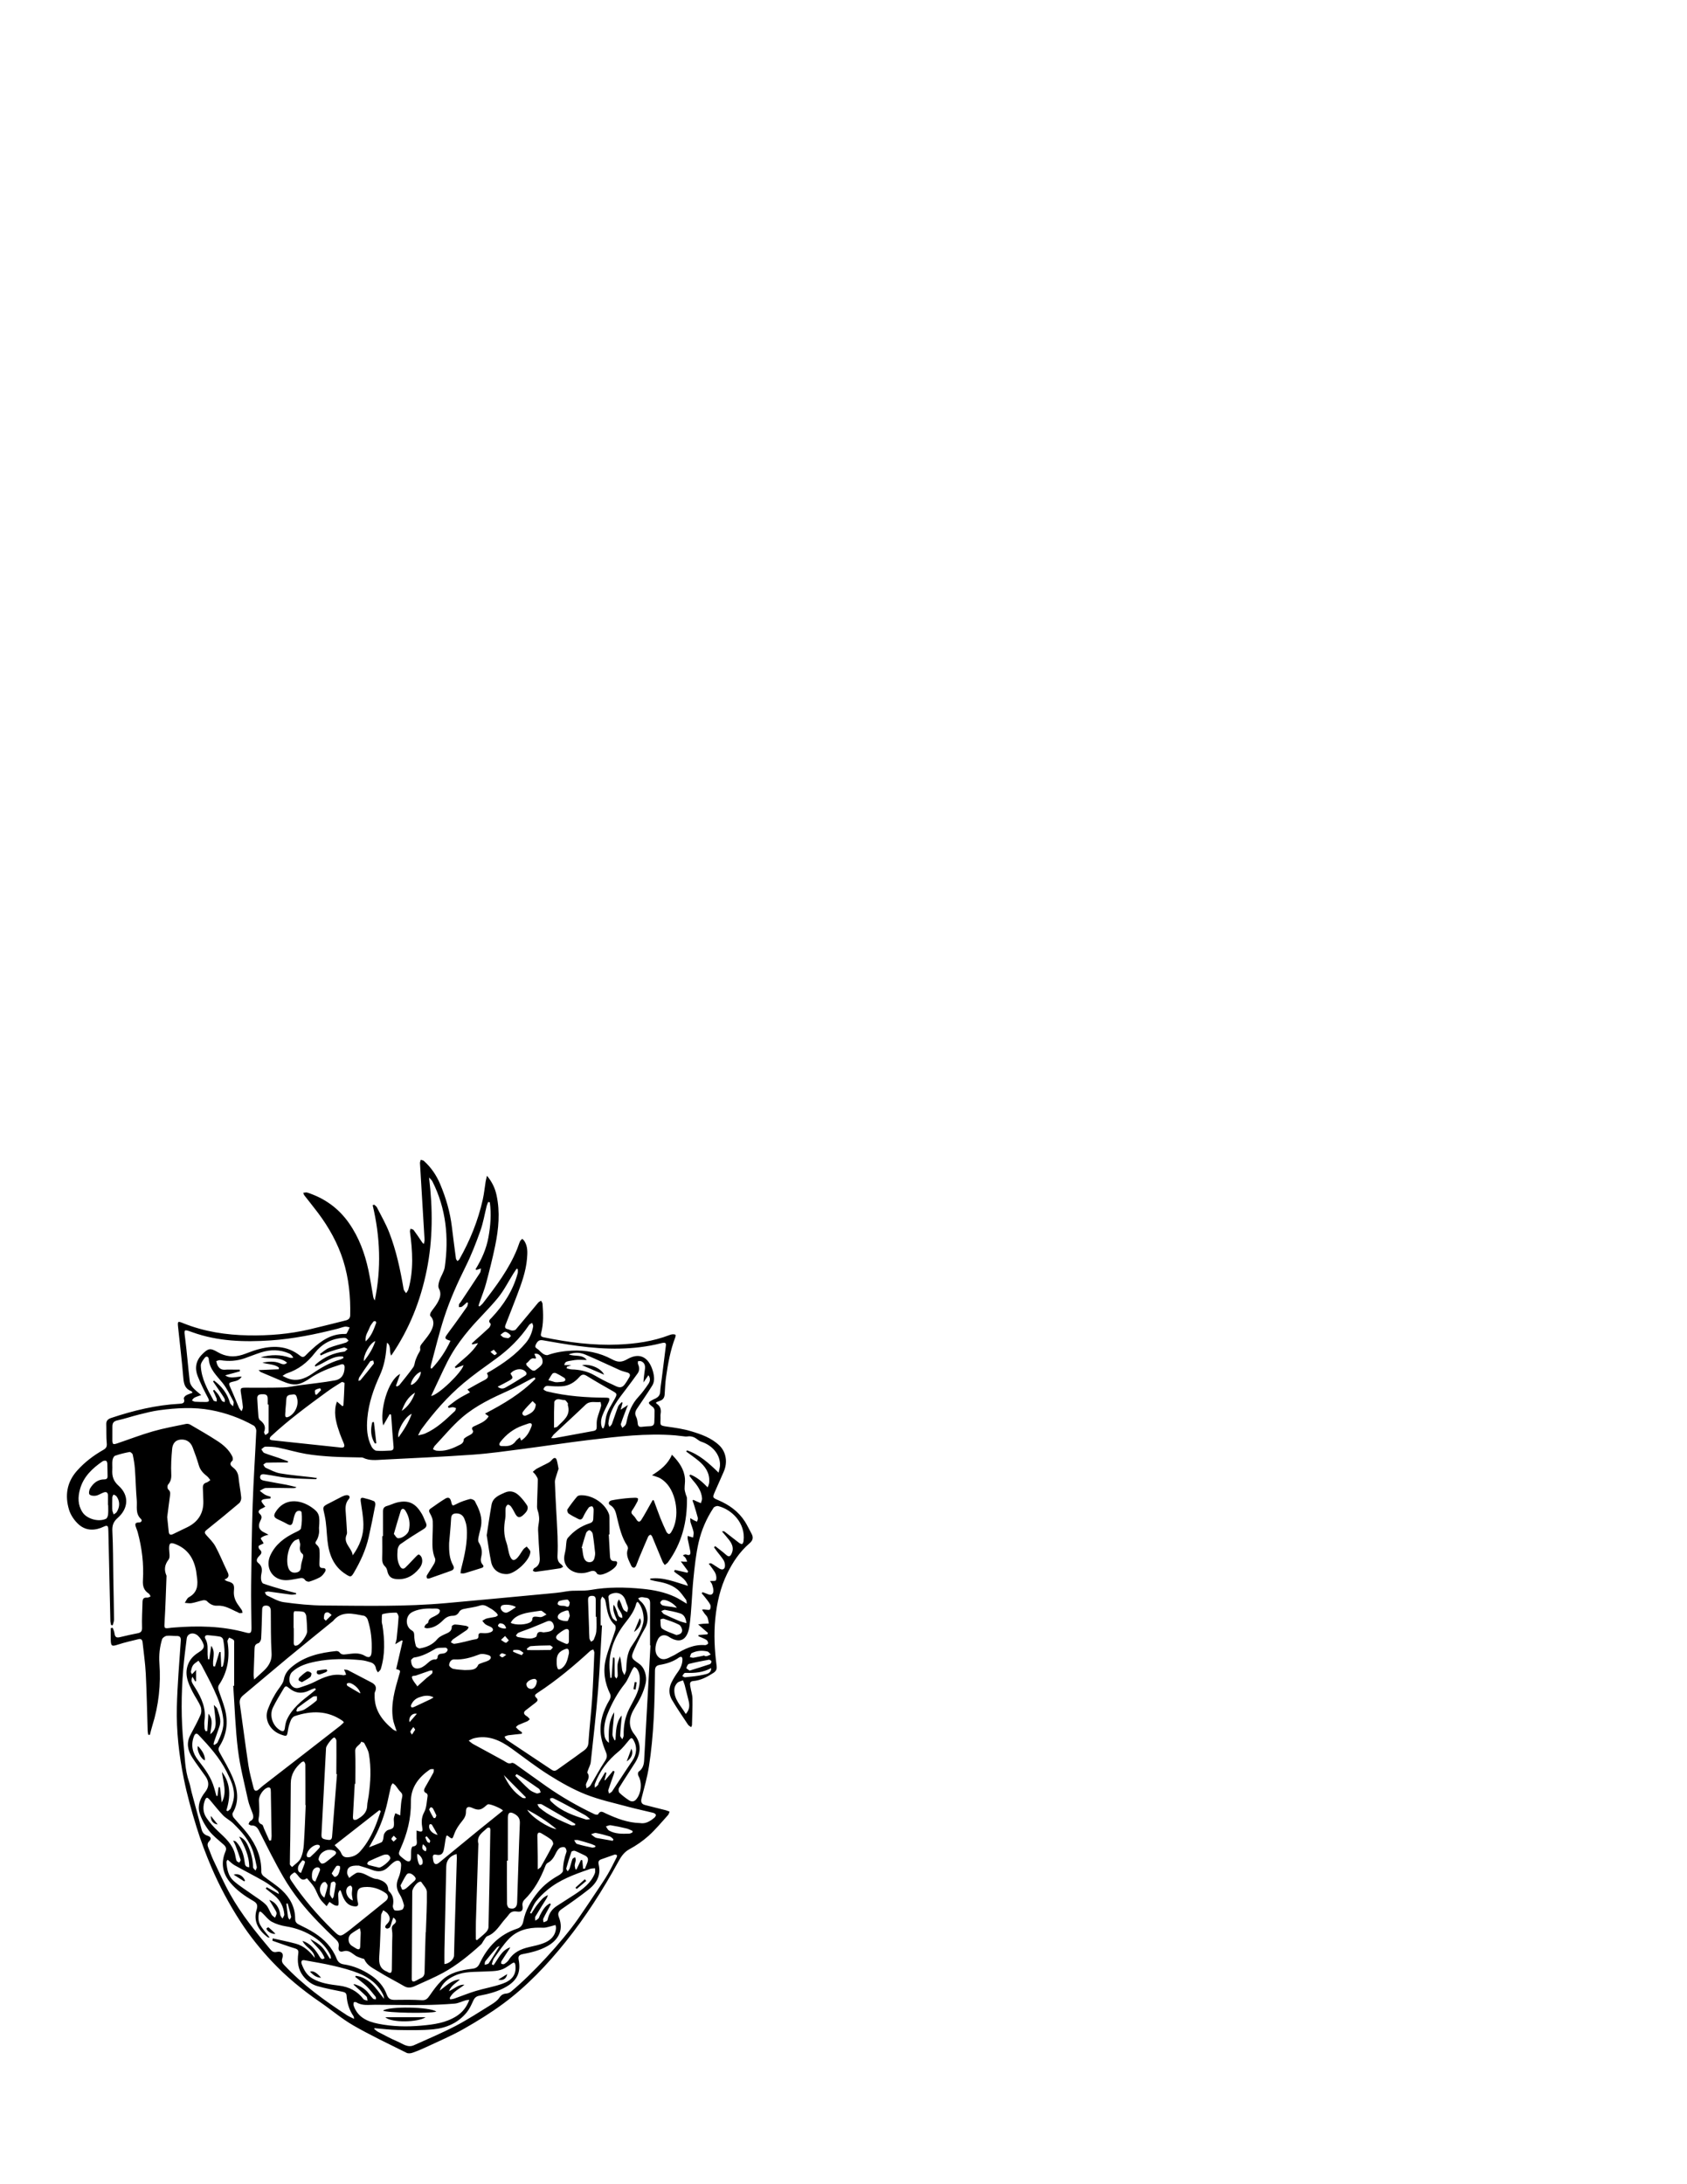 <svg id='ravenclaw' version="1.1" xmlns="http://www.w3.org/2000/svg" xmlns:xlink="http://www.w3.org/1999/xlink" x="0px" y="0px"
	 width="612px" height="792px" viewBox="0 0 612 792" enable-background="new 0 0 612 792" xml:space="preserve">
<g id='ravenclaw'>
	<path fill-rule="evenodd" clip-rule="evenodd" d="M99.914,701.17c-0.853-0.808-1.629-1.579-2.465-2.28
		c-0.094-0.078-0.744,0.221-0.763,0.386C96.589,700.138,98.866,701.572,99.914,701.17z"/>
	<path fill-rule="evenodd" clip-rule="evenodd" d="M135.996,523.412c0.174-0.021,0.348-0.041,0.522-0.063
		c-0.292-2.572-0.583-5.144-0.875-7.716c-0.196,0.023-0.393,0.047-0.589,0.071C134.356,518.383,134.454,520.976,135.996,523.412z"/>
	<path fill-rule="evenodd" clip-rule="evenodd" d="M109.528,609.968c0.991-0.584,2.078-1.105,3.005-1.832
		c0.342-0.268,0.588-1.25,0.386-1.49c-0.326-0.384-1.241-0.741-1.589-0.546c-0.985,0.555-1.839,1.364-2.678,2.145
		c-0.235,0.218-0.409,0.746-0.306,1.014C108.448,609.521,108.938,609.636,109.528,609.968z M118.769,605.781
		c-0.182-0.203-0.316-0.466-0.423-0.455c-1.085,0.106-2.173,0.224-3.239,0.442c-0.127,0.026-0.282,0.759-0.142,1.007
		c0.138,0.245,0.674,0.464,0.96,0.393c0.798-0.199,1.564-0.538,2.327-0.861C118.443,606.225,118.569,605.99,118.769,605.781z"/>
	<path fill-rule="evenodd" clip-rule="evenodd" d="M158.293,729.419c-2.317-1.771-17.305-1.977-19.328-0.359
		C139.997,729.858,155.869,730.194,158.293,729.419z M154.4,731.462c-4.783,0-9.533,0-14.64,0
		C142.067,733.536,151.608,733.336,154.4,731.462z"/>
	<path fill-rule="evenodd" clip-rule="evenodd" d="M116.484,717.152c-1.654-1.978-3.011-2.668-4.038-2.195
		C113.526,715.961,114.508,717.064,116.484,717.152z"/>
	<path fill-rule="evenodd" clip-rule="evenodd" d="M184.005,715.811c-1.193,0.735-2.115,1.304-3.25,2.003
		C182.43,718.281,183.688,717.551,184.005,715.811z"/>
	<path fill-rule="evenodd" clip-rule="evenodd" d="M212.686,682.035c-0.177-0.201-0.355-0.403-0.532-0.605
		c-1.132,1.012-2.264,2.022-3.396,3.034c0.146,0.166,0.293,0.332,0.439,0.498C210.36,683.986,211.523,683.011,212.686,682.035z"/>
	<path fill-rule="evenodd" clip-rule="evenodd" d="M230.002,591.769c2.136-1.371,3.096-3.778,2.086-4.993
		C231.367,588.502,230.685,590.136,230.002,591.769z"/>
	<path fill-rule="evenodd" clip-rule="evenodd" d="M229.8,612.514c0.256,0.042,0.512,0.084,0.767,0.127
		c0.138-0.876,0.275-1.752,0.413-2.628c-0.235-0.038-0.471-0.077-0.706-0.116C230.116,610.769,229.958,611.641,229.8,612.514z"/>
	<path fill-rule="evenodd" clip-rule="evenodd" d="M71.817,633.132c-0.601,1.301,1.057,4.736,2.493,5.167
		C74.518,636.887,73.567,634.914,71.817,633.132z"/>
	<path fill-rule="evenodd" clip-rule="evenodd" d="M76.503,658.469c-0.147,1.762,0.93,2.933,2.469,3.089
		C78.086,660.448,77.295,659.459,76.503,658.469z"/>
	<path fill-rule="evenodd" clip-rule="evenodd" d="M88.619,682.216c0.086-0.123,0.173-0.245,0.26-0.367
		c-0.832-1.716-2.339-2.65-4.118-2.089C86.232,680.696,87.426,681.456,88.619,682.216z"/>
	<path fill-rule="evenodd" clip-rule="evenodd" d="M53.776,629.021c-0.069-0.458-0.186-0.914-0.201-1.373
		c-0.225-6.917-0.341-13.84-0.689-20.75c-0.194-3.84-0.771-7.66-1.175-11.489c-0.093-0.877-0.621-1.248-1.436-1.047
		c-2.489,0.615-5.004,1.163-7.436,1.962c-2.232,0.734-2.602,0.619-2.659-1.676c-0.036-1.423-0.007-2.848-0.007-4.271
		c0.24-0.042,0.481-0.083,0.721-0.124c0.214,0.629,0.537,1.244,0.622,1.89c0.202,1.522,0.696,1.833,2.163,1.459
		c2.053-0.522,4.131-0.948,6.209-1.363c1.173-0.234,1.699-0.653,1.648-2.066c-0.111-3.107,0.094-6.226,0.171-9.339
		c0.027-1.075,0.445-1.653,1.654-1.517c0.403,0.045,0.85-0.287,1.276-0.446c-0.222-0.354-0.361-0.837-0.68-1.041
		c-1.79-1.146-2.237-2.739-2.109-4.8c0.365-5.917-0.354-11.741-1.899-17.463c-0.128-0.475-0.32-0.932-0.488-1.396
		c-0.392-1.082-0.887-2.153,1.069-2.135c0.7,0.007,1.19-0.711,0.614-1.239c-2.13-1.952-1.332-4.515-1.533-6.832
		c-0.326-3.74-0.388-7.504-0.662-11.25c-0.129-1.767-0.43-3.53-0.795-5.265c-0.084-0.399-0.82-1.011-1.147-0.949
		c-1.785,0.335-3.57,0.756-5.277,1.365c-0.463,0.165-0.85,1.06-0.931,1.665c-0.149,1.117,0.008,2.271-0.059,3.404
		c-0.138,2.323,0.34,4.071,2.32,5.843c3.831,3.429,3.566,8.176-0.353,11.622c-1.605,1.411-2.055,2.752-1.946,4.839
		c0.29,5.575,0.243,11.169,0.341,16.755c0.089,5.092,0.213,10.184,0.265,15.276c0.007,0.689-0.313,1.382-0.48,2.072
		c-0.19-0.018-0.381-0.036-0.572-0.054c-0.095-0.488-0.264-0.976-0.275-1.466c-0.251-10.824-0.484-21.648-0.723-32.473
		c-0.006-0.297-0.031-0.593-0.041-0.89c-0.037-1.127-0.365-1.498-1.559-0.92c-3.168,1.531-6.457,1.651-9.15-0.752
		c-1.548-1.382-2.92-3.361-3.517-5.331c-1.545-5.103-0.839-9.96,2.864-14.13c2.755-3.104,6-5.569,9.587-7.604
		c0.97-0.55,1.351-1.131,1.23-2.357c-0.227-2.304-0.099-4.64-0.177-6.96c-0.043-1.277,0.647-1.873,1.741-2.237
		c8.081-2.696,16.306-4.7,24.85-5.156c1.253-0.066,2.049-0.338,1.542-1.884c-0.091-0.277,0.408-0.922,0.785-1.142
		c0.7-0.408,1.511-0.629,2.393-0.975c-0.232-0.295-0.315-0.516-0.459-0.568c-2.247-0.813-2.718-2.541-2.899-4.746
		c-0.504-6.153-1.251-12.287-1.893-18.43c-0.233-2.232-0.147-2.269,1.925-1.438c7.578,3.037,15.497,4.249,23.616,4.387
		c7.442,0.125,14.815-0.471,22.073-2.166c4.415-1.029,8.802-2.182,13.205-3.262c0.988-0.242,1.58-0.782,1.604-1.832
		c0.162-6.767-0.498-13.457-2.537-19.914c-1.977-6.262-5.165-11.955-9.103-17.211c-1.629-2.174-3.351-4.279-5.018-6.426
		c-0.141-0.181-0.188-0.436-0.375-0.894c0.581-0.042,1.067-0.211,1.458-0.085c6.245,2.027,11.332,5.639,15.122,11.049
		c3.635,5.189,5.769,10.998,7.08,17.13c0.671,3.138,1.135,6.32,1.706,9.479c0.09,0.5,0.259,0.986,0.591,1.451
		c2.413-11.557,1.968-23.053-0.765-34.521c0.179-0.066,0.357-0.133,0.536-0.199c0.341,0.325,0.803,0.589,1.004,0.985
		c1.538,3.028,3.26,5.991,4.48,9.146c2.555,6.61,4.025,13.528,5.211,20.507c0.089,0.523,0.592,0.977,0.903,1.462
		c0.282-0.472,0.684-0.909,0.828-1.419c1.948-6.908,1.517-13.885,0.563-20.877c-0.047-0.34,0.124-0.709,0.194-1.064
		c0.388,0.146,0.927,0.18,1.138,0.46c1.002,1.332,1.921,2.728,2.856,4.109c0.205,0.302,0.358,0.64,0.871,0.931
		c0.082-0.541,0.262-1.089,0.231-1.624c-0.541-9.227-1.113-18.451-1.654-27.678c-0.023-0.396,0.188-0.806,0.291-1.21
		c0.39,0.139,0.871,0.174,1.154,0.43c2.606,2.35,4.526,5.182,5.888,8.419c2.098,4.988,3.602,10.128,4.245,15.515
		c0.457,3.822,0.954,7.641,1.47,11.455c0.043,0.322,0.361,0.607,0.552,0.909c0.237-0.218,0.55-0.394,0.701-0.661
		c3.864-6.833,6.794-14.041,8.495-21.715c0.469-2.117,0.675-4.293,1.022-6.438c0.095-0.587,0.263-1.162,0.486-2.126
		c1.916,2.309,2.94,4.577,3.472,7.032c1.334,6.159,0.749,12.308-0.506,18.39c-0.947,4.591-2.108,9.142-3.313,13.674
		c-0.606,2.281-1.522,4.48-2.293,6.719c-0.15,0.436-0.284,0.878-0.424,1.317c0.124,0.089,0.248,0.177,0.372,0.266
		c0.425-0.407,0.911-0.767,1.266-1.226c4.736-6.146,9.416-12.333,12.371-19.602c0.371-0.914,0.637-1.873,1.033-2.773
		c0.159-0.361,0.541-0.625,0.821-0.934c0.26,0.269,0.573,0.504,0.772,0.813c1.264,1.959,1.133,4.166,0.958,6.328
		c-0.388,4.775-2.066,9.217-3.743,13.646c-1.327,3.502-2.716,6.98-4.076,10.47c-0.314,0.806-0.136,1.323,0.799,1.504
		c0.527,0.103,1.02,0.453,1.542,0.488c0.468,0.031,1.141-0.058,1.403-0.365c2.749-3.224,5.426-6.508,8.148-9.755
		c0.252-0.301,0.678-0.457,1.024-0.682c0.184,0.38,0.501,0.749,0.53,1.14c0.258,3.552,0.411,7.11-0.513,10.6
		c-0.253,0.954-0.038,1.321,0.935,1.521c8.928,1.84,17.924,3.02,27.058,2.637c6.337-0.267,12.583-1.146,18.557-3.438
		c0.367-0.141,0.759-0.263,1.146-0.285c0.357-0.021,0.793,0.009,1.057,0.203c0.132,0.097,0.023,0.637-0.091,0.933
		c-1.812,4.684-2.65,9.598-3.365,14.53c-0.297,2.047-0.338,4.132-0.488,6.2c-0.079,1.094-0.573,1.862-1.643,2.228
		c-0.498,0.17-0.98,0.385-1.433,0.564c0.03,0.252,0.007,0.402,0.057,0.432c1.455,0.88,1.855,2.172,1.56,3.783
		c-0.088,0.479-0.035,0.985-0.035,1.479c-0.003,2.658-0.517,2.726,2.522,3.147c2.878,0.399,5.791,0.82,8.562,1.652
		c3.675,1.104,7.336,2.378,10.236,5.133c2.467,2.345,3.132,6.139,1.588,9.591c-1.067,2.386-2.128,4.774-3.166,7.174
		c-0.942,2.179-0.878,2.21,1.259,3.124c3.89,1.665,7.244,4.053,9.574,7.655c0.908,1.404,1.585,2.957,2.41,4.418
		c0.806,1.427,0.549,2.483-0.727,3.579c-3.497,3.005-6.028,6.768-8.044,10.887c-2.528,5.165-3.766,10.648-4.34,16.358
		c-0.579,5.753-0.27,11.445,0.471,17.14c0.152,1.169-0.132,1.907-1.178,2.584c-2.264,1.464-4.564,2.713-7.317,2.938
		c-1.471,0.121-1.155,1.229-1.013,2.133c0.221,1.412,0.721,2.807,0.748,4.216c0.061,3.204-0.091,6.412-0.171,9.618
		c-0.004,0.179-0.138,0.354-0.309,0.766c-0.444-0.351-0.895-0.562-1.13-0.916c-1.99-3.003-4.047-5.969-5.866-9.074
		c-1.187-2.027-1.129-4.292-0.042-6.411c0.629-1.226,1.354-2.419,2.167-3.53c1.025-1.401,1.702-2.893,1.714-4.639
		c0.002-0.306-0.092-0.756-0.297-0.879s-0.675-0.012-0.911,0.159c-2.089,1.513-4.472,2.276-6.968,2.69
		c-1.315,0.219-1.771,0.793-1.784,2.17c-0.106,11.618-0.397,23.237-2.197,34.741c-0.601,3.839-1.675,7.609-2.653,11.381
		c-0.339,1.309-0.125,2.157,1.184,2.508c2.51,0.672,5.042,1.261,7.559,1.906c0.484,0.124,0.943,0.349,1.414,0.525
		c-0.189,0.421-0.288,0.923-0.582,1.247c-2.286,2.521-4.454,5.178-6.97,7.449c-2.104,1.901-4.507,3.564-7.005,4.909
		c-2.007,1.08-3.082,2.774-4.054,4.55c-5.601,10.231-11.859,20.008-19.176,29.114c-6.681,8.316-13.98,16.012-22.565,22.348
		c-4.585,3.384-9.475,6.404-14.438,9.214c-4.319,2.445-8.926,4.388-13.428,6.505c-1.649,0.775-3.336,1.486-5.055,2.086
		c-0.648,0.227-1.563,0.316-2.137,0.029c-6.484-3.238-13.06-6.33-19.334-9.942c-4.297-2.475-8.112-5.774-12.227-8.582
		c-6.267-4.275-12.082-9.087-17.279-14.599c-4.236-4.492-8.096-9.297-11.467-14.509c-4.063-6.284-7.59-12.845-10.522-19.704
		c-2.032-4.754-3.858-9.621-5.387-14.558c-1.775-5.734-3.397-11.545-4.593-17.423c-1.746-8.579-2.75-17.304-2.54-26.067
		c0.191-7.996,0.89-15.98,1.425-23.966c0.086-1.285-0.235-1.853-1.583-1.801c-1.182,0.045-2.393-0.219-3.546-0.047
		c-0.623,0.093-1.499,0.708-1.666,1.265c-0.835,2.8-1.164,5.644-0.952,8.625c0.547,7.702-0.245,15.296-2.577,22.695
		c-0.344,1.092-0.591,2.212-0.883,3.32C54.171,629.057,53.974,629.039,53.776,629.021z M244.541,569.843
		c0.096-0.198,0.191-0.396,0.287-0.593c1.518,0.344,3.037,0.688,4.555,1.032c0.087-0.166,0.174-0.333,0.261-0.499
		c-0.824-1.117-1.648-2.235-2.671-3.623c0.615,0.081,0.799,0.123,0.983,0.126c0.448,0.01,0.896,0.001,1.344,0
		c-0.198-0.46-0.335-0.961-0.61-1.369c-0.24-0.356-0.635-0.609-0.962-0.908c0.531-0.349,0.936-0.456,1.247-0.33
		c1.367,0.552,1.632-0.146,1.432-1.257c-0.259-1.446-0.629-2.872-0.916-4.314c-0.073-0.366-0.011-0.761-0.011-1.164
		c0.818,0.237,1.395,0.406,1.972,0.573c0.057-0.699,0.274-1.433,0.135-2.09c-0.241-1.143-0.729-2.23-1.059-3.357
		c-0.117-0.401-0.071-0.851-0.119-1.581c0.648,0.382,0.966,0.59,1.302,0.763c0.371,0.19,0.758,0.349,1.138,0.521
		c0.116-0.451,0.415-0.948,0.314-1.346c-0.431-1.705-0.974-3.383-1.487-5.067c-0.128-0.422-0.292-0.833-0.44-1.248
		c0.098-0.087,0.195-0.174,0.293-0.261c0.417,0.192,0.831,0.392,1.25,0.578c0.49,0.219,0.984,0.428,1.477,0.641
		c0.153-0.588,0.477-1.189,0.431-1.762c-0.212-2.647-1.683-4.685-3.378-6.599c-0.452-0.511-0.83-1.087-1.243-1.633
		c0.133-0.128,0.265-0.255,0.397-0.382c2.437,0.956,4.353,2.689,6.254,4.632c0.347-0.754,0.545-1.396,0.58-2.046
		c0.173-3.275-1.52-5.64-3.892-7.601c-1.435-1.187-2.979-2.239-4.473-3.353c0.099-0.137,0.199-0.273,0.298-0.41
		c4.44,1.494,7.849,4.567,11.459,8.079c0.229-1.128,0.479-1.861,0.511-2.604c0.168-3.827-2.653-7.284-6.844-8.638
		c-0.825-0.267-1.487-1.003-2.277-1.423c-0.509-0.271-1.105-0.44-1.68-0.509c-0.566-0.068-1.159,0.116-1.73,0.069
		c-1.228-0.101-2.446-0.32-3.674-0.419c-10.469-0.842-20.834,0.432-31.188,1.664c-8.042,0.957-16.047,2.213-24.08,3.252
		c-6.025,0.778-12.052,1.653-18.107,2.08c-10.894,0.769-21.809,1.253-32.717,1.811c-2.397,0.122-4.837,0.459-7.142-0.67
		c-0.372-0.183-0.875-0.119-1.318-0.132c-3.303-0.091-6.612-0.077-9.907-0.283c-3.199-0.201-6.414-0.456-9.568-0.997
		c-3.354-0.574-6.63-1.583-9.969-2.261c-1.537-0.313-3.143-0.372-4.715-0.362c-0.495,0.003-0.985,0.606-1.477,0.936
		c0.347,0.462,0.599,1.158,1.057,1.343c1.69,0.682,3.454,1.179,5.179,1.774c1.165,0.402,2.313,0.854,3.469,1.282
		c-0.033,0.134-0.066,0.268-0.099,0.401c-0.764,0-1.529-0.003-2.293,0.001c-1.819,0.011-3.64-0.019-5.456,0.072
		c-0.392,0.02-0.763,0.472-1.144,0.726c0.279,0.378,0.476,0.938,0.849,1.104c1.708,0.76,3.409,1.72,5.213,2.034
		c3.778,0.659,7.62,0.954,11.435,1.406c0.661,0.078,1.317,0.192,1.975,0.29c-0.162,0.313-0.331,0.431-0.495,0.424
		c-3.4-0.14-6.811-0.177-10.196-0.482c-2.595-0.234-5.153-0.863-7.742-1.207c-0.8-0.106-2.062-0.418-2.195,0.823
		c-0.13,1.219,1.153,1.339,2.019,1.517c2.464,0.506,4.955,0.88,7.426,1.356c1.27,0.244,2.519,0.595,3.777,0.898
		c-0.489,0.341-0.915,0.345-1.34,0.341c-3.26-0.032-6.522-0.131-9.779-0.05c-0.754,0.019-1.494,0.648-2.24,0.998
		c0.639,0.485,1.236,1.046,1.93,1.435c0.622,0.348,1.35,0.506,2.032,0.748c-0.03,0.204-0.061,0.409-0.091,0.613
		c-0.792,0.082-1.593,0.116-2.372,0.267c-0.331,0.063-0.792,0.316-0.871,0.58c-0.076,0.253,0.23,0.656,0.434,0.948
		c0.287,0.41,0.634,0.779,0.956,1.166c-0.445,0.246-0.871,0.54-1.338,0.729c-1.079,0.436-1.451,1.201-0.706,1.859
		c0.993,0.878,0.734,1.64,0.224,2.607c-1.017,1.931-0.421,3.394,1.621,4.268c0.336,0.145,0.65,0.343,1.36,0.724
		c-0.783,0.225-1.193,0.289-1.553,0.459c-0.455,0.216-0.981,0.44-1.243,0.821c-0.107,0.157,0.4,0.731,0.625,1.118
		c0.14,0.242,0.273,0.489,0.41,0.734c-0.28,0.137-0.563,0.266-0.838,0.412c-0.353,0.187-0.898,0.32-0.993,0.602
		c-0.107,0.319,0.069,0.913,0.334,1.147c0.937,0.829,0.869,1.46-0.024,2.311c-0.705,0.673-1.491,1.798-0.501,2.57
		c1.431,1.116,1.536,2.354,1.22,3.901c-0.147,0.719-0.217,1.49-0.119,2.21c0.069,0.511,0.371,1.273,0.752,1.41
		c2.131,0.767,4.311,1.405,6.489,2.032c1.816,0.522,3.654,0.97,5.483,1.45c-0.009,0.129-0.019,0.258-0.028,0.387
		c-0.611,0.06-1.236,0.234-1.831,0.159c-2.737-0.346-5.463-0.779-8.199-1.129c-0.424-0.055-0.883,0.168-1.327,0.262
		c0.249,0.394,0.408,0.985,0.762,1.146c2.003,0.906,3.989,2.164,6.099,2.458c4.875,0.68,9.815,1.181,14.733,1.212
		c14.722,0.092,29.458,0.451,44.152-0.871c12.008-1.08,24.012-2.213,36.016-3.344c2.509-0.235,5.034-0.432,7.507-0.887
		c2.982-0.548,5.959-0.017,9.009-0.56c6.166-1.097,12.487-1.009,18.76-0.388c4.055,0.401,8.018,1.18,11.73,2.903
		c1.397,0.648,2.683,1.538,4.328,2.498c-0.13-0.689-0.083-1.176-0.3-1.46c-0.98-1.281-1.875-2.7-3.099-3.709
		c-2.347-1.936-5.274-2.589-8.22-3.081c-0.578-0.097-1.139-0.3-1.707-0.454c0.036-0.141,0.071-0.282,0.107-0.424
		c4.666-0.581,8.945,1.242,13.614,2.641C248.702,572.201,246.246,571.363,244.541,569.843z M81.391,572.781
		c0.144,0.082,0.289,0.164,0.433,0.246c0.161,0.1,0.309,0.246,0.483,0.292c2.32,0.608,2.785,1.097,2.56,3.442
		c-0.177,1.844,0.334,3.409,1.319,4.885c0.492,0.737,1.061,1.425,1.531,2.174c0.18,0.286,0.182,0.684,0.265,1.031
		c-0.369,0.032-0.74,0.102-1.107,0.083c-0.176-0.009-0.336-0.198-0.517-0.274c-2.426-1.017-4.637-2.603-7.492-2.418
		c-1.465,0.096-2.755-0.563-3.813-1.682c-0.277-0.293-0.976-0.376-1.425-0.284c-1.383,0.285-2.724,0.789-4.112,1.032
		c-0.795,0.14-1.65-0.061-2.479-0.108c0.48-0.69,0.807-1.665,1.467-2.023c3.296-1.788,3.388-4.647,2.877-7.782
		c-0.095-0.586-0.128-1.182-0.235-1.765c-0.82-4.454-2.958-7.891-7.346-9.658c-1.969-0.794-2.493-0.478-2.46,1.631
		c0.021,1.324,0.467,3.039-0.181,3.895c-1.469,1.94-1.691,3.73-0.766,5.834c0.037,0.084,0.016,0.196,0.012,0.294
		c-0.217,5.379-0.358,10.761-0.683,16.133c-0.174,2.871-0.316,2.861,2.449,2.473c0.244-0.035,0.492-0.047,0.738-0.067
		c8.814-0.713,17.568-0.59,26.178,1.777c1.855,0.51,2.158,0.204,2.141-1.724c-0.043-5.129-0.18-10.26-0.12-15.388
		c0.114-9.776,0.221-19.556,0.55-29.326c0.3-8.879,0.915-17.747,1.311-26.624c0.029-0.651-0.406-1.654-0.93-1.947
		c-4.85-2.715-10.029-4.597-15.499-5.617c-6.243-1.165-12.504-0.792-18.738,0.04c-2.483,0.332-4.934,0.966-7.372,1.571
		c-2.629,0.652-5.201,1.547-7.846,2.11c-1.463,0.312-1.841,1.06-1.818,2.363c0.029,1.627-0.035,3.256-0.009,4.883
		c0.007,0.446,0.057,1.118,0.327,1.275c0.319,0.187,0.922-0.002,1.36-0.15c4.342-1.465,8.626-3.125,13.025-4.388
		c3.931-1.129,7.981-1.847,11.99-2.69c0.478-0.101,1.11,0,1.532,0.246c3.317,1.938,6.658,3.843,9.873,5.941
		c2.191,1.431,4.201,3.161,5.396,5.585c0.217,0.44,0.29,1.336,0.029,1.564c-1.216,1.069-0.631,1.785,0.301,2.501
		c1.206,0.926,1.805,2.101,1.954,3.647c0.232,2.406,0.743,4.787,0.967,7.194c0.063,0.672-0.263,1.64-0.759,2.062
		c-3.875,3.289-7.813,6.507-11.787,9.677c-0.877,0.699-0.815,1.127-0.133,1.886c1.182,1.314,2.497,2.594,3.328,4.12
		c1.526,2.804,2.711,5.791,4.1,8.672C82.88,570.706,83.629,571.913,81.391,572.781z M124.762,624.531
		c-0.271-0.317-0.346-0.455-0.461-0.535c-5.47-3.814-11.346-3.76-17.383-1.724c-0.572,0.192-1.142,0.86-1.389,1.444
		c-0.476,1.125-0.842,2.328-1.035,3.534c-0.39,2.436-0.35,2.503-2.673,1.663c-3.784-1.366-6.08-5.302-4.648-9.085
		c1.009-2.668,2.251-5.126,3.909-7.425c0.762-1.056,1.664-2.197,1.886-3.414c0.369-2.017,1.419-3.357,2.914-4.596
		c4.675-3.875,10.269-5.11,16.088-5.715c0.382-0.04,0.97,0.154,1.172,0.442c0.671,0.959,1.494,0.835,2.488,0.732
		c2.259-0.233,4.495-0.776,6.737,0.564c1.608,0.962,2.354,0.378,2.442-1.484c0.188-3.978-0.189-7.903-1.434-11.699
		c-0.182-0.555-0.829-1.253-1.358-1.35c-3.951-0.716-8.046-1.985-11.221,1.921c-0.091,0.112-0.234,0.18-0.35,0.274
		c-5.396,4.396-10.819,8.761-16.181,13.199c-5.363,4.439-10.647,8.973-16.006,13.417c-1.02,0.846-1.454,1.732-1.264,3.066
		c1.064,7.482,2.011,14.981,3.137,22.455c0.403,2.677,1.178,5.299,1.812,7.939c0.332,1.383,0.985,1.54,2.068,0.559
		c0.512-0.464,1.026-0.929,1.572-1.352c4.797-3.72,9.605-7.427,14.403-11.145c4.449-3.447,8.894-6.899,13.331-10.36
		C123.81,625.477,124.24,625.015,124.762,624.531z M84.614,611.282c0.111-0.007,0.223-0.015,0.333-0.021
		c0-5.043,0.003-10.087-0.005-15.13c0-0.49,0.112-1.152-0.15-1.431c-0.411-0.436-1.097-0.612-1.667-0.898
		c-0.212,0.465-0.669,0.969-0.6,1.388c0.936,5.685,0.142,10.992-3.142,15.842c-0.27,0.398-0.293,1.131-0.142,1.618
		c0.733,2.352,1.7,4.636,2.333,7.011c1.264,4.744,0.712,9.317-1.918,13.517c-0.55,0.878-0.449,1.441,0.004,2.268
		c1.658,3.018,3.448,5.991,4.773,9.155c1.754,4.192,2.51,8.527-0.028,12.813c-0.215,0.364,0.021,1.244,0.346,1.638
		c1.662,2.013,3.545,3.851,5.12,5.925c3.085,4.063,5.068,8.565,4.917,13.823c-0.015,0.504,0.407,1.175,0.831,1.51
		c2.199,1.736,4.633,3.209,6.667,5.112c2.929,2.739,4.78,6.151,4.789,10.312c0.002,1.026,0.378,1.629,1.296,2.087
		c1.934,0.964,3.894,1.911,5.707,3.077c3.556,2.288,6.436,5.249,8.013,9.253c0.499,1.267,1.29,1.936,2.567,2.125
		c3.578,0.53,6.817,1.915,9.811,3.902c2.616,1.735,4.729,4.046,5.786,6.935c0.655,1.789,1.513,2.076,3.108,2.048
		c3.212-0.055,6.435-0.082,9.638,0.118c1.537,0.096,2.14-0.624,2.892-1.716c1.276-1.854,2.613-3.721,4.208-5.293
		c3.101-3.055,7.185-3.916,11.329-4.405c1.296-0.153,2.022-0.715,2.561-1.866c2.816-6.029,7.123-10.51,13.567-12.637
		c1.419-0.468,2.037-1.383,2.301-2.762c0.772-4.023,2.797-7.447,5.352-10.555c2.055-2.501,4.606-4.44,7.442-6.025
		c0.666-0.372,1.589-1.124,1.589-1.701c0.001-2.37,0.462-4.591,1.255-6.804c0.161-0.449-0.221-1.486-0.602-1.642
		c-0.537-0.218-1.465-0.071-1.934,0.294c-0.628,0.49-1.065,1.296-1.427,2.042c-0.663,1.365-1.448,2.563-2.853,3.288
		c-0.343,0.178-0.636,0.607-0.781,0.985c-1.777,4.651-4.108,8.941-7.739,12.453c-0.436,0.421-0.73,1.308-0.631,1.902
		c0.308,1.862-0.172,2.571-2.034,2.294c-1.209-0.18-2.125,0.042-2.856,1.041c-0.437,0.596-0.93,1.152-1.422,1.705
		c-1.979,2.216-3.353,5.033-6.413,6.181c-0.586,0.22-0.947,1.073-1.381,1.657c-0.32,0.432-0.507,0.991-0.893,1.339
		c-4.256,3.845-8.685,7.495-13.726,10.257c-3.278,1.796-6.761,3.219-10.161,4.789c-1.316,0.607-2.613,0.914-4.027,0.09
		c-3.063-1.786-6.249-3.368-9.25-5.248c-1.917-1.202-4.17-2.118-5.169-4.46c-0.103-0.242-0.684-0.276-1.039-0.417
		c-0.701-0.279-1.458-0.471-2.086-0.867c-1.411-0.889-2.506-2.28-4.589-1.625c-1.262,0.397-1.869-0.33-1.625-1.683
		c0.216-1.199-0.241-1.921-1.061-2.695c-2.151-2.029-4.251-4.115-6.315-6.234c-4.845-4.971-9.205-10.359-12.687-16.354
		c-3.167-5.452-5.946-11.131-8.819-16.749c-0.63-1.232-1.34-2.011-2.806-1.939c-0.33,0.016-0.675-0.294-1.013-0.454
		c0.188-0.368,0.283-0.925,0.581-1.074c1.45-0.727,1.264-1.811,0.828-3.021c-0.551-1.527-1.238-3.029-1.58-4.605
		c-1.318-6.077-2.911-12.132-3.668-18.286C85.373,626.792,85.149,619.018,84.614,611.282z M189.363,628.149
		c-0.02,0.177-0.04,0.353-0.061,0.528c-1.627,0.174-3.259,0.319-4.88,0.537c-0.48,0.064-0.935,0.33-1.4,0.504
		c0.25,0.381,0.414,0.892,0.763,1.125c5.441,3.647,10.917,7.244,16.356,10.895c0.81,0.544,1.372,0.433,2.109-0.106
		c2.785-2.035,5.65-3.963,8.409-6.033c1.204-0.903,2.664-1.565,2.794-3.528c0.356-5.367,0.992-10.716,1.354-16.082
		c0.375-5.564,0.568-11.141,0.806-16.714c0.017-0.387-0.255-0.787-0.393-1.181c-0.368,0.174-0.808,0.271-1.094,0.534
		c-6.04,5.54-12.316,10.782-19.194,15.262c-0.864,0.563-1.197,0.972-0.333,1.778c0.705,0.658,0.389,1.202-0.267,1.697
		c-1.211,0.914-2.403,1.852-3.602,2.781c-0.728,0.564-0.874,1.18-0.119,1.831c0.261,0.224,0.593,0.365,0.848,0.594
		c0.275,0.247,0.499,0.551,0.745,0.83c-0.323,0.262-0.61,0.604-0.976,0.77c-1.031,0.467-2.11,0.831-3.14,1.302
		c-0.361,0.165-0.634,0.524-0.947,0.795c0.288,0.304,0.55,0.639,0.87,0.903C188.438,627.525,188.91,627.826,189.363,628.149z
		 M98.823,703.713c0.039-0.283,0.077-0.567,0.116-0.851c2.787,0.633,5.597,1.182,8.355,1.924c2.92,0.785,5.043,2.78,6.894,5.138
		c-0.228-2.864-3.241-3.648-4.465-6.139c0.591,0.22,0.867,0.295,1.119,0.42c2.349,1.171,3.85,3.162,5.139,5.35
		c0.428,0.727,0.899,1.137,1.761,0.488c-0.977-2.928-3.554-4.534-5.184-6.933c1.561,0.818,3.095,1.699,4.259,2.931
		c1.151,1.217,1.93,2.787,2.872,4.202c0.133-0.063,0.266-0.127,0.398-0.19c-0.091-0.396-0.109-0.827-0.284-1.182
		c-1.262-2.576-3.181-4.624-5.509-6.221c-3.211-2.202-6.782-3.536-10.656-4.161c-1.728-0.279-3.497-0.816-5.029-1.641
		c-1.239-0.666-2.152-1.939-3.208-2.943c-0.471-0.448-1.225-1.333-1.478-0.194c-0.279,1.258-0.237,2.857,0.329,3.971
		c0.895,1.761,2.343,3.24,3.581,4.872c-0.139-0.021-0.556,0.042-0.786-0.136c-3.321-2.568-5.229-5.791-3.94-9.992
		c0.553-1.806-0.061-2.476-1.385-3.239c-3.048-1.761-5.896-3.784-8.176-6.523c-2.859-3.433-3.48-7.212-1.746-11.322
		c0.454-1.076,0.142-1.746-0.646-2.456c-1.833-1.652-3.865-3.17-5.35-5.101c-1.465-1.905-2.71-4.145-3.405-6.433
		c-0.829-2.731,0.245-5.296,2.03-7.557c1.497-1.894,1.466-3.766,0.103-5.72c-1.58-2.263-3.273-4.452-4.768-6.77
		c-1.637-2.537-2.232-5.255-0.731-8.126c1.278-2.446,2.641-4.859,3.73-7.388c0.378-0.879,0.352-2.19-0.023-3.079
		c-0.76-1.803-1.95-3.419-2.844-5.172c-1.702-3.337-3.217-6.692-1.437-10.562c0.86-1.868,2.31-3.03,3.953-4.063
		c0.989-0.621,1.844-1.478,1.431-2.642c-0.398-1.124-1.093-2.258-1.955-3.077c-1.631-1.551-3.912-0.977-4.152,0.928
		c-0.464,3.677-0.946,7.354-1.253,11.046c-0.755,9.082-0.832,18.188,0.106,27.25c0.474,4.585,0.449,9.274,2.003,13.723
		c0.405,1.158,0.565,2.4,0.883,3.592c1.219,4.561,2.474,9.112,3.675,13.678c0.327,1.24,1.095,1.913,2.271,2.284
		c1.068,0.337,1.353,1.079,0.533,1.879c-0.844,0.823-0.743,1.597-0.33,2.541c0.611,1.396,1.065,2.864,1.72,4.237
		c1.997,4.185,3.871,8.443,6.133,12.482c4.068,7.264,9.286,13.727,14.637,20.079c0.65,0.772,1.25,1.087,2.279,0.867
		c1.736-0.37,2.593,0.554,2.031,2.268c-0.358,1.092-0.033,1.739,0.671,2.489c6.708,7.152,14.573,12.85,22.739,18.172
		c0.736,0.48,1.568,0.813,2.624,1.349c-0.11-0.579-0.091-0.794-0.186-0.931c-1.562-2.253-2.357-4.764-2.532-7.48
		c-0.064-0.995-0.66-1.268-1.542-1.446c-3.025-0.614-6.069-1.185-9.036-2.022c-2.113-0.597-3.859-1.953-5.221-3.721
		c-1.881-2.443-2.125-5.251-1.728-8.17c0.139-1.018-0.16-1.465-1.197-1.781C104.258,705.67,101.551,704.656,98.823,703.713z
		 M143.652,502.479c0.103,0.093,0.207,0.185,0.311,0.277c0.322-0.185,0.735-0.295,0.951-0.563c1.7-2.113,3.422-4.214,5-6.416
		c0.482-0.673,0.507-1.661,0.793-2.487c0.228-0.658,0.523-1.295,0.808-1.932c0.331-0.742,1.068-1.548,0.943-2.193
		c-0.214-1.106,0.333-1.607,0.884-2.314c1.145-1.469,2.413-2.912,3.204-4.57c0.777-1.627,1.152-3.494-0.43-5.104
		c-0.197-0.2-0.055-0.955,0.166-1.303c0.737-1.162,1.688-2.195,2.361-3.389c0.926-1.641,1.641-3.298,0.566-5.297
		c-0.383-0.712-0.083-1.939,0.208-2.832c0.548-1.673,1.692-3.22,1.934-4.912c1.535-10.756,0.483-21.189-4.47-31.026
		c-0.278-0.552-0.813-0.974-1.229-1.456c1.371,11.36,1.396,22.532-0.848,33.613c-2.239,11.055-6.301,21.389-12.891,30.981
		c-0.849-1.663,0.132-3.374-1.483-4.702c-0.108,0.8-0.201,1.3-0.238,1.804c-0.258,3.47-0.926,6.832-2.387,10.022
		c-2.27,4.956-4.05,10.067-4.54,15.543c-0.316,3.536-0.151,7.034,1.491,10.271c0.333,0.656,1.088,1.466,1.721,1.534
		c1.703,0.183,3.446,0.032,5.17-0.044c0.907-0.041,1.208-0.509,1.116-1.49c-0.327-3.474-0.536-6.958-0.792-10.438
		c-0.026-0.363-0.065-0.726-0.099-1.088c-0.166-0.065-0.332-0.13-0.499-0.195c-0.737,1.29-1.475,2.581-2.342,4.098
		c-1.388-5.241,1.683-16.502,6.142-18.667C144.609,499.788,144.131,501.134,143.652,502.479z M253.271,589.016
		c0.861-0.109,1.396-0.2,1.935-0.241c0.65-0.051,1.302-0.059,1.953-0.086c-0.162-0.74-0.234-1.518-0.517-2.209
		c-0.214-0.523-0.713-0.925-1.059-1.399c-0.322-0.441-0.608-0.908-0.911-1.363c0.583-0.211,0.932-0.076,1.289-0.052
		c0.548,0.038,1.42,0.203,1.58-0.049c0.284-0.448,0.36-1.282,0.124-1.754c-0.475-0.947-1.206-1.769-1.856-2.623
		c-0.39-0.513-0.829-0.988-1.245-1.48c0.095-0.145,0.19-0.29,0.286-0.435c0.647,0.239,1.309,0.445,1.938,0.725
		c1.06,0.471,1.86,0.143,2-0.939c0.104-0.807-0.187-1.693-0.433-2.505c-0.153-0.507-0.549-0.941-0.787-1.326
		c0.842-0.069,1.973,0.089,2.13-0.231c0.296-0.602,0.187-1.531-0.043-2.229c-0.253-0.768-0.813-1.442-1.278-2.131
		c-0.394-0.582-0.843-1.128-1.268-1.689c0.504-0.195,0.839-0.185,1.089-0.032c0.926,0.563,1.814,1.188,2.734,1.764
		c1.172,0.733,2.075,0.304,2.073-1.061c-0.001-0.66-0.176-1.411-0.525-1.961c-0.705-1.111-1.587-2.11-2.387-3.163
		c-0.372-0.489-0.72-0.995-1.079-1.494c0.15-0.142,0.3-0.282,0.45-0.424c1.324,1.05,2.699,2.042,3.955,3.168
		c0.986,0.883,1.479,0.606,1.984-0.452c0.899-1.89,0.221-3.47-0.902-4.948c-0.808-1.062-1.713-2.048-2.575-3.067
		c0.453-0.16,0.729-0.115,0.925,0.035c1.757,1.35,3.489,2.733,5.256,4.069c0.322,0.243,0.876,0.534,1.134,0.409
		c0.287-0.138,0.456-0.713,0.506-1.119c0.795-6.465-4.331-11.412-9.206-12.611c-0.496-0.122-1.408,0.201-1.683,0.614
		c-2.563,3.857-4.408,8.106-5.424,12.577c-0.979,4.308-1.441,8.75-1.885,13.158c-0.568,5.646-0.641,11.351-1.4,16.966
		c-0.619,4.577-2.938,7.144-7.648,3.998c-0.082-0.055-0.167-0.104-0.255-0.149c-1.447-0.734-2.93-0.253-3.612,1.208
		c-0.271,0.579-0.53,1.184-0.664,1.805c-0.369,1.709-0.339,3.482,1.03,4.687c1.257,1.104,2.779,0.641,4.155-0.118
		c0.603-0.333,1.264-0.569,1.847-0.933c3.308-2.064,6.725-3.726,10.796-3.395c0.37,0.03,1.097-0.418,1.102-0.655
		c0.008-0.429-0.296-1.046-0.661-1.264c-0.892-0.532-1.892-0.881-2.848-1.305c0.001-0.147,0.002-0.296,0.002-0.444
		c1.071-0.079,2.142-0.158,3.213-0.237c0.077-0.165,0.154-0.328,0.231-0.492C255.765,591.196,254.699,590.264,253.271,589.016z
		 M143.387,596.198c0.247-0.952,0.445-1.453,0.498-1.97c0.27-2.63,0.554-5.262,0.702-7.899c0.03-0.536-0.51-1.579-0.784-1.578
		c-1.694,0.006-3.427,0.099-5.048,0.532c-0.314,0.083-0.227,1.802-0.251,2.768c-0.011,0.434,0.174,0.868,0.241,1.308
		c0.81,5.319,1.005,10.622-0.608,15.842c-0.146,0.471-0.688,0.817-1.047,1.223c-0.234-0.438-0.606-0.856-0.676-1.319
		c-0.185-1.227-0.874-2.005-1.984-2.35c-1.125-0.351-2.289-0.668-3.456-0.779c-5.474-0.524-10.949-0.583-16.371,0.504
		c-3.161,0.635-6.246,1.523-8.679,3.83c-0.896,0.849-1.246,2.992-0.637,4.139c0.699,1.316,1.818,2.017,3.308,1.525
		c1.904-0.629,3.835-1.256,5.613-2.162c3.254-1.658,6.504-3.069,10.286-2.365c0.329,0.062,0.707-0.144,1.063-0.225
		c-0.105-0.302-0.201-0.607-0.318-0.903c-0.083-0.21-0.193-0.409-0.441-0.926c0.662,0.095,1.103,0.052,1.434,0.222
		c2.846,1.462,5.662,2.983,8.508,4.443c1.552,0.797,2.049,1.889,1.265,3.514c-0.14,0.288-0.09,0.676-0.101,1.019
		c-0.172,5.472,2.765,9.287,6.721,12.544c0.299,0.247,0.714,0.354,1.27,0.619c-0.523-1.686-1.135-3.046-1.352-4.468
		c-0.829-5.432,0.7-10.586,2.187-15.703c0.558-1.917,0.754-1.859-1-2.379c0.787-3.42,1.574-6.84,2.361-10.26
		c-0.143-0.041-0.286-0.082-0.429-0.123C145.042,595.193,144.426,595.567,143.387,596.198z M135.888,735.431
		c-0.06,0.08-0.121,0.159-0.181,0.239c0.487,0.374,0.933,0.829,1.469,1.106c2.322,1.202,4.622,2.469,7.026,3.483
		c1.887,0.797,3.698,2.378,5.991,1.34c5.033-2.277,10.146-4.405,15.036-6.96c4.492-2.347,8.754-5.14,13.073-7.81
		c1.055-0.651,2.154-1.438,2.831-2.437c0.671-0.99,1.363-1.419,2.49-1.515c0.584-0.049,1.247-0.289,1.697-0.658
		c7.698-6.326,18.502-18.024,24.376-26.419c2.371-3.388,4.651-6.84,6.95-10.278c1.315-1.967,2.658-3.921,3.855-5.96
		c1.156-1.969,2.147-4.035,3.188-6.07c0.121-0.237,0.22-0.706,0.11-0.794c-0.217-0.173-0.629-0.282-0.888-0.196
		c-1.591,0.526-3.152,1.145-4.743,1.673c-0.932,0.311-1.196,0.839-1.003,1.801c0.191,0.956,0.345,1.966,0.248,2.925
		c-0.272,2.686-1.895,4.676-3.89,6.247c-3.136,2.469-6.402,4.779-9.69,7.044c-1.212,0.835-1.627,1.595-1.06,3.052
		c1.906,4.892-0.523,8.459-4.418,10.555c-2.744,1.477-5.684,2.203-8.689,2.766c-1.183,0.222-1.775,0.695-1.523,1.992
		c0.886,4.554-0.476,7.497-4.415,9.81c-3.073,1.806-6.462,2.637-9.903,3.306c-1.153,0.224-1.744,0.856-2.207,1.91
		c-0.627,1.426-1.313,2.89-2.282,4.087c-3.087,3.813-7.359,5.685-12.075,6.159c-4.252,0.427-8.571,0.313-12.857,0.248
		C141.564,736.033,138.727,735.657,135.888,735.431z M60.659,550.12c0.212,2.063,0.372,3.683,0.55,5.302
		c0.121,1.104,0.674,1.299,1.638,0.814c1.721-0.862,3.48-1.647,5.202-2.509c3.864-1.936,5.834-5.045,5.719-9.405
		c-0.042-1.58-0.107-3.161-0.174-4.74c-0.042-0.993,0.235-1.705,1.322-2.004c0.505-0.14,0.928-0.577,1.389-0.88
		c-0.387-0.469-0.706-1.024-1.174-1.39c-1.347-1.052-2.477-2.191-2.985-3.92c-0.652-2.222-1.425-4.414-2.259-6.575
		c-0.795-2.063-2.424-3.032-4.542-2.791c-1.917,0.219-2.737,1.693-2.89,3.297c-0.294,3.081-0.468,6.199-0.322,9.284
		c0.073,1.535-0.223,2.624-1.177,3.75c-0.287,0.34-0.245,1.444,0.064,1.708c0.792,0.675,0.78,1.369,0.656,2.249
		C61.29,545.047,60.959,547.791,60.659,550.12z M124.224,509.9c0.227-0.188,0.364-0.245,0.368-0.312
		c0.155-2.696,0.312-5.393,0.394-8.092c0.004-0.115-0.826-0.474-1.036-0.345c-1.841,1.138-3.679,2.294-5.426,3.57
		c-6.966,5.09-13.913,10.21-20.239,16.104c-0.25,0.232-0.438,0.639-0.448,0.97c-0.004,0.142,0.509,0.404,0.807,0.437
		c8.337,0.903,16.677,1.793,25.019,2.657c1.188,0.123,1.502-0.373,1.053-1.515c-0.451-1.146-0.979-2.266-1.386-3.427
		c-1.18-3.365-2.285-6.751-1.503-10.401c0.083-0.39,0.239-0.765,0.418-1.329C123.05,508.903,123.649,509.413,124.224,509.9z
		 M72.986,505.852c-1.048,0.395-1.792,0.601-2.458,0.955c-0.374,0.199-0.615,0.645-0.917,0.979c0.375,0.171,0.742,0.466,1.127,0.491
		c1.28,0.083,2.566,0.081,3.85,0.089c1.1,0.007,1.56-0.208,0.885-1.475c-1.366-2.563-2.676-5.173-3.746-7.869
		c-1.145-2.885-0.701-5.604,1.584-7.914c2.26-2.285,2.975-2.384,5.741-0.779c2.796,1.622,5.781,1.904,8.852,0.924
		c1.78-0.567,3.498-1.341,5.292-1.856c5.557-1.597,10.925-1.605,15.721,2.233c0.713,0.571,1.295,0.535,1.929-0.13
		c0.747-0.783,1.541-1.523,2.34-2.256c3.373-3.093,7.011-5.626,11.872-5.542c0.24,0.004,0.619-0.016,0.7-0.157
		c0.409-0.717,0.742-1.478,1.101-2.222c-0.56-0.105-1.145-0.365-1.675-0.281c-0.917,0.143-1.792,0.53-2.699,0.759
		c-8.006,2.018-16.074,3.688-24.335,4.242c-9.628,0.646-19.155,0.347-28.372-2.968c-3.191-1.146-3.042-1.145-2.619,2.156
		c0.671,5.23,1.068,10.496,1.686,15.735c0.094,0.794,0.628,1.631,1.179,2.253C70.821,504.115,71.818,504.834,72.986,505.852z
		 M232.259,661.062c1.876,0.329,3.573-0.629,5.117-1.945c0.295-0.251,0.629-0.771,0.551-1.062c-0.083-0.312-0.6-0.624-0.982-0.72
		c-3.017-0.752-6.067-1.374-9.067-2.186c-5.145-1.394-10.411-2.515-15.343-4.465c-4.642-1.835-9.071-4.352-13.315-7.012
		c-4.706-2.95-9.109-6.389-13.622-9.645c-4.095-2.955-8.426-5.009-13.657-3.726c-0.667,0.164-1.275,0.567-1.911,0.86
		c0.552,0.427,1.06,0.935,1.664,1.268c3.664,2.016,7.366,3.963,11.019,5.998c0.938,0.522,1.684,1.345,2.948,0.825
		c0.33-0.135,0.951,0.201,1.333,0.471c3.782,2.675,7.521,5.411,11.314,8.07c5.504,3.857,11.325,7.179,17.396,10.06
		c0.367,0.174,1.182,0.207,1.271,0.035c0.837-1.601,1.817-0.771,2.846-0.3C223.697,659.366,227.637,660.934,232.259,661.062z
		 M106.837,678.913c-1.86,1.174-2.064,1.722-1.144,3.086c4.347,6.448,9.375,12.325,14.927,17.757
		c2.736,2.677,2.754,2.658,5.788,0.408c0.079-0.06,0.164-0.112,0.24-0.174c4.42-3.55,8.852-7.084,13.249-10.663
		c1.133-0.922,1.096-2.144-0.054-2.929c-2.306-1.572-4.857-2.38-7.673-2.138c-1.858,0.161-2.473,0.732-2.595,2.573
		c-0.064,0.971-0.002,1.993,0.244,2.93c0.353,1.35-0.222,1.613-1.354,1.475c-2.548-0.311-3.582-2.176-4.375-4.281
		c-0.181-0.479-0.334-0.97-0.5-1.455c-0.135-0.011-0.269-0.021-0.403-0.031c-0.175,0.405-0.489,0.806-0.499,1.215
		c-0.026,1.023,0.108,2.051,0.131,3.078c0.009,0.411-0.004,1.118-0.182,1.179c-0.388,0.132-0.938,0.041-1.33-0.148
		c-0.636-0.308-1.198-0.768-1.785-1.158c-0.365,0.548-0.623,0.936-1.037,1.558c-0.905-0.997-1.827-1.767-2.43-2.734
		c-0.821-1.317-1.295-2.851-2.112-4.171c-0.705-1.14-1.68-2.11-2.596-3.228C108.914,682.757,108.395,679.654,106.837,678.913z
		 M87.674,499.146c-0.9,1.566-2.321,1.621-3.556,1.951c-0.938,0.251-1.217,0.536-0.759,1.537c1.181,2.582,2.213,5.231,3.348,7.836
		c0.204,0.469,0.617,0.846,0.934,1.265c0.168-0.512,0.518-1.04,0.472-1.532c-0.161-1.721-0.44-3.431-0.709-5.14
		c-0.266-1.691-0.074-1.882,1.625-1.879c4.593,0.009,9.188,0.046,13.779-0.082c1.898-0.054,3.785-0.512,5.679-0.768
		c4.346-0.587,8.719-1.019,13.03-1.8c2.422-0.438,3.439-2.188,3.488-4.683c0.021-1.065-0.479-1.361-1.38-1.081
		c-4,1.247-7.895,2.723-11.374,5.14c-0.922,0.641-1.927,1.2-2.963,1.631c-2.51,1.045-4.841,0.142-7.142-0.831
		c-2.532-1.069-5.065-2.138-7.593-3.219c-0.152-0.065-0.26-0.233-0.743-0.688c2.707-0.113,5.021-0.211,7.334-0.309
		c0.008-0.209,0.017-0.417,0.025-0.625c-1.744-1.328-4-1.074-5.988-1.789c2.088-0.327,4.14-0.625,6.198,0.177
		c0.863,0.336,1.803,0.83,2.771-0.137c-2.76-2.345-6.173-1.226-9.556-1.979c3.817-1.005,7.201-1.038,10.569,0.171
		c0.374,0.134,0.836,0.019,1.258,0.019c-0.425-0.756-0.909-1.273-1.506-1.54c-3.356-1.502-6.809-1.492-10.26-0.394
		c-2.015,0.642-3.973,1.46-5.974,2.149c-2.862,0.986-5.79,1.136-8.775,0.655c-0.458-0.074-0.974,0.215-1.462,0.337
		c0.122,0.444,0.192,0.911,0.376,1.329c0.55,1.249,1.451,1.924,2.904,1.79c0.972-0.089,1.958-0.029,2.937-0.032
		c0.773-0.003,1.546-0.001,2.319-0.001c0.016,0.208,0.033,0.415,0.049,0.623c-1.777,0.486-3.555,0.973-5.332,1.458
		C83.59,500.049,85.514,499.212,87.674,499.146z M156.85,583.289c-2.947-0.158-5.713,0.354-7.47,1.353
		c-2.382,1.354-2.415,5.144-0.012,6.551c0.764,0.448,0.891,0.944,0.902,1.79c0.018,1.298,0.244,2.622,0.612,3.867
		c0.122,0.414,1.007,0.939,1.45,0.864c2.469-0.423,4.682-1.371,6.348-3.407c0.54-0.659,1.402-1.104,2.191-1.499
		c1.382-0.688,3.103-0.954,3.028-3.106c-0.007-0.217,0.774-0.672,1.171-0.651c1.327,0.068,2.65,0.277,3.965,0.49
		c0.349,0.057,0.665,0.32,0.996,0.489c-0.22,0.34-0.365,0.786-0.672,1.002c-1.654,1.156-3.363,2.234-5.016,3.394
		c-0.346,0.242-0.536,0.708-0.798,1.07c0.429,0.197,0.882,0.602,1.282,0.553c1.258-0.152,2.499-0.459,3.739-0.736
		c1.268-0.284,2.514-0.688,3.793-0.876c0.771-0.113,1.222-0.32,1.198-1.14c-0.037-1.284,0.687-1.19,1.662-1.105
		c0.931,0.081,1.971-0.006,2.821-0.36c1.105-0.461,1.026-1.374-0.046-1.924c-0.614-0.315-1.301-0.514-1.858-0.904
		c-0.463-0.324-0.784-0.853-1.167-1.29c0.518-0.285,1.005-0.687,1.559-0.831c1.044-0.272,2.135-0.363,3.19-0.602
		c0.338-0.076,0.625-0.378,0.935-0.576c-0.205-0.314-0.353-0.693-0.625-0.929c-0.634-0.546-1.274-1.126-2.009-1.504
		c-1.213-0.625-2.226-1.666-3.938-1.083c-1.924,0.655-4.017,0.807-6.013,1.273c-0.54,0.127-1.207,0.493-1.449,0.945
		c-0.536,1.001-1.269,1.462-2.355,1.481c-1.342,0.023-2.419,0.521-3.395,1.501c-1.622,1.629-3.469,2.958-5.907,3.038
		c-0.347,0.011-0.701-0.183-1.051-0.281c0.149-0.334,0.236-0.72,0.462-0.99c0.275-0.328,0.929-0.53,0.963-0.838
		c0.167-1.497,1.394-1.769,2.408-2.322c0.517-0.282,1.068-0.564,1.465-0.979c0.259-0.271,0.415-0.813,0.336-1.171
		c-0.053-0.241-0.581-0.48-0.924-0.532C158.043,583.226,157.442,583.289,156.85,583.289z M241.582,487.795
		c0.036-0.907-0.274-1.103-1.812-0.715c-9.985,2.517-20.065,2.319-30.167,0.96c-4.244-0.571-8.468-1.308-12.687-2.048
		c-1.456-0.256-2.033,0.492-2.563,1.623c-0.54,1.154,0.497,1.314,1.003,1.806c0.567,0.549,1.124,1.139,1.786,1.55
		c0.448,0.278,1.156,0.521,1.6,0.363c2.817-0.999,5.69-1.431,8.681-1.583c5.172-0.265,10.083,0.71,14.567,3.131
		c2.108,1.138,3.5,1.163,5.582-0.034c4.328-2.491,7.317-0.777,8.871,3.145c0.45,1.135,0.761,2.379,0.836,3.591
		c0.056,0.912-0.142,1.992-0.615,2.758c-1.788,2.893-3.734,5.688-5.623,8.517c-0.616,0.923-0.816,1.813-0.252,2.902
		c0.369,0.712,0.472,1.593,0.558,2.411c0.098,0.938,0.5,1.318,1.443,1.21c1.028-0.117,2.063-0.195,3.097-0.237
		c0.973-0.039,1.448-0.511,1.477-1.469c0.041-1.383,0.132-2.767,0.101-4.147c-0.01-0.432-0.229-1.001-0.551-1.262
		c-2.056-1.664-2.075-1.643,0.27-2.896c0.216-0.116,0.463-0.176,0.679-0.293c0.96-0.523,1.584-1.204,1.636-2.422
		c0.066-1.524,0.346-3.039,0.536-4.558C240.533,496.128,241.033,492.159,241.582,487.795z M235.972,596.646
		c-0.048-0.009-0.098-0.017-0.146-0.024c0-5.086-0.023-10.172,0.016-15.258c0.01-1.262-0.391-1.988-1.733-2.038
		c-0.439-0.017-0.88-0.226-1.31-0.196c-0.435,0.03-0.857,0.246-1.285,0.381c0.222,0.319,0.382,0.719,0.675,0.945
		c2.838,2.19,3.469,7.061,1.879,9.822c-1.392,2.418-2.667,4.917-3.811,7.463c-1.522,3.389-1.446,3.423,1.591,5.544
		c2.037,1.422,2.92,4.578,2.398,6.99c-0.715,3.307-2.242,6.169-3.988,8.997c-1.947,3.155-2.661,6.487-0.092,9.653
		c2.776,3.423,2.149,7.189,0.198,10.289c-1.914,3.041-3.929,6.02-5.8,9.085c-0.258,0.423-0.185,1.438,0.145,1.76
		c1.05,1.026,2.243,1.932,3.478,2.735c0.824,0.536,1.796,0.581,2.551-0.275c1.946-2.209,2.282-6.188,0.836-8.634
		c-0.212-0.359-0.171-1.262,0.083-1.439c1.456-1.017,1.924-2.43,2.015-4.086C234.434,624.455,235.204,610.551,235.972,596.646z
		 M177.692,435.959c-0.194-0.039-0.389-0.078-0.583-0.117c-0.184,0.468-0.42,0.922-0.542,1.406c-0.76,3.008-1.257,6.108-2.294,9.017
		c-1.571,4.407-3.269,8.804-5.353,12.985c-3.003,6.023-5.741,12.152-7.811,18.534c-1.837,5.667-3.212,11.483-4.778,17.238
		c-0.092,0.338-0.073,0.708-0.105,1.063c0.135,0.058,0.271,0.114,0.407,0.172c2.8-2.968,5.052-6.31,6.794-10.081
		c-1.948-0.564-2.195-0.907-1.458-1.99c0.858-1.263,1.812-2.46,2.707-3.698c1.589-2.2,3.184-4.397,4.725-6.63
		c0.26-0.377,0.266-0.928,0.389-1.398c-0.125-0.078-0.25-0.157-0.375-0.236c-0.609,0.536-1.187,1.117-1.845,1.584
		c-0.263,0.187-0.704,0.121-1.064,0.17c0.003-0.352-0.063-0.724,0.031-1.051c0.076-0.264,0.357-0.463,0.521-0.709
		c2.379-3.574,4.764-7.143,7.109-10.738c0.224-0.344,0.185-0.858,0.313-1.525c-0.735,0.235-1.172,0.375-1.608,0.516
		c-0.125-0.072-0.249-0.145-0.373-0.217c2.246-3.604,3.933-7.438,4.688-11.572C177.958,444.473,178.286,440.216,177.692,435.959z
		 M217.901,589.363c0.164,0.005,0.327,0.01,0.491,0.016c-0.472,7.934-0.801,15.879-1.454,23.798
		c-0.708,8.605-1.692,17.188-2.627,25.773c-0.111,1.015-0.68,1.977-1.016,2.97c-0.106,0.313-0.316,0.772-0.186,0.954
		c1.082,1.51-0.032,2.67-0.486,3.97c-0.162,0.463,0.114,1.079,0.189,1.625c0.464-0.337,1.09-0.575,1.365-1.027
		c1.781-2.932,3.373-5.984,5.271-8.835c0.77-1.157,0.89-1.986,0.382-3.227c-0.723-1.765-1.417-3.595-1.736-5.463
		c-0.846-4.958,0.577-9.458,3.128-13.694c0.311-0.517,0.377-1.464,0.117-1.996c-1.982-4.067-2.655-8.336-1.553-12.686
		c0.901-3.557,2.338-6.974,3.458-10.479c0.175-0.549,0.17-1.509-0.169-1.811c-2.109-1.881-2.663-4.393-3.13-6.973
		c-0.14-0.773-0.217-1.575-0.493-2.299c-0.159-0.42-0.655-0.712-1-1.062c-0.184,0.47-0.519,0.937-0.526,1.409
		C217.878,583.339,217.901,586.352,217.901,589.363z M170.252,725.159c-0.58,0.064-0.95,0.052-1.288,0.152
		c-1.357,0.401-2.683,1.1-4.058,1.211c-3.781,0.305-7.58,0.471-11.373,0.504c-5.779,0.052-11.561-0.056-17.34-0.093
		c-2.347-0.014-4.753,0.475-6.937-0.896c-0.229-0.145-0.895-0.07-0.922,0.026c-0.108,0.382-0.154,0.852-0.026,1.22
		c1.448,4.166,4.877,5.716,8.805,6.516c5.223,1.064,10.512,1.173,15.795,0.697c4.432-0.399,8.858-0.973,12.739-3.465
		C167.78,729.662,169.273,727.794,170.252,725.159z M187.833,460.168c-0.143-0.041-0.285-0.081-0.428-0.121
		c-0.396,0.596-0.805,1.185-1.185,1.791c-1.828,2.914-3.377,6.053-5.532,8.699c-3.264,4.009-7.067,7.574-10.409,11.523
		c-2.375,2.808-4.607,5.798-6.469,8.962c-2.094,3.558-3.706,7.398-5.515,11.123c-0.619,1.272-1.201,2.563-1.896,4.052
		c2.763-0.427,11.257-8.712,11.743-11.168c-0.978,0.367-1.92,0.72-2.862,1.072c-0.09-0.148-0.18-0.298-0.271-0.447
		c2.76-2.791,6.247-4.924,8.408-8.644c-0.915,0.222-1.5,0.363-2.084,0.505c-0.061-0.123-0.121-0.245-0.182-0.368
		c0.416-0.386,0.826-0.778,1.248-1.157c1.686-1.513,3.407-2.989,5.041-4.556c0.351-0.336,0.687-1.308,0.531-1.452
		c-1.079-1.008-0.203-1.553,0.387-2.176c4.404-4.658,7.782-9.92,9.46-16.169C187.94,461.18,187.833,460.66,187.833,460.168z
		 M194.24,499.986c-0.096-0.175-0.191-0.35-0.287-0.525c-0.37,0.151-0.753,0.274-1.107,0.457c-2.751,1.424-5.435,2.997-8.257,4.262
		c-6.001,2.689-11.977,5.493-16.966,9.798c-3.602,3.107-6.66,6.847-9.937,10.327c-0.299,0.318-0.42,0.804-0.625,1.211
		c0.443,0.177,0.874,0.464,1.331,0.512c2.753,0.289,5.267-0.542,7.679-1.769c0.993-0.505,2.136-0.836,2.174-2.311
		c0.008-0.304,0.538-0.65,0.891-0.876c0.663-0.424,1.416-0.716,2.043-1.182c0.27-0.2,0.554-0.862,0.433-1.032
		c-0.934-1.317,0.033-1.492,0.948-1.944c1.717-0.846,3.643-1.471,4.714-3.367c-0.453-0.332-0.791-0.58-1.323-0.971
		C182.69,509.078,189.034,505.324,194.24,499.986z M169.571,503.83c2.057-1.142,3.993-2.287,5.996-3.301
		c1.164-0.59,1.952-1.188,1.088-2.499c0.123-0.162,0.166-0.268,0.244-0.313c0.298-0.172,0.616-0.311,0.912-0.486
		c4.81-2.858,9.38-6.014,12.998-10.37c1.428-1.721,2.22-3.717,2.602-5.88c0.07-0.396-0.239-0.858-0.373-1.29
		c-0.378,0.251-0.882,0.419-1.116,0.768c-3.25,4.849-7.333,8.857-12.05,12.274c-3.952,2.862-7.968,5.665-11.702,8.797
		c-5.803,4.867-10.77,10.56-15.256,16.659c-0.51,0.692-0.835,1.521-1.246,2.287c0.86-0.221,1.769-0.328,2.571-0.681
		c4.237-1.861,7.5-5.04,10.8-8.152c0.245-0.231,0.277-0.689,0.408-1.042c-0.392-0.121-0.784-0.337-1.177-0.338
		c-0.498-0.002-0.997,0.171-1.495,0.27c-0.102-0.174-0.204-0.347-0.307-0.52c1.252-0.931,2.459-1.933,3.77-2.771
		c1.35-0.864,2.802-1.57,4.267-2.377C170.147,504.47,169.87,504.161,169.571,503.83z M110.899,654.541
		c-0.036-0.001-0.073-0.002-0.109-0.003c0-4.89,0.011-9.779-0.021-14.668c-0.002-0.384-0.23-0.823-0.489-1.117
		c-0.092-0.104-0.663,0.057-0.888,0.247c-2.353,1.998-3.889,4.406-3.905,7.631c-0.035,6.768-0.111,13.536-0.19,20.305
		c-0.035,3.011-0.146,6.021-0.143,9.032c0,0.345,0.521,0.688,0.799,1.032c1.055-1.017,2.454-1.861,3.075-3.096
		c0.752-1.496,1.067-3.308,1.187-5.009C110.549,664.118,110.685,659.327,110.899,654.541z M154.42,700.633
		c0.023,0.001,0.046,0.002,0.069,0.002c0.156-4.887,0.456-9.776,0.364-14.658c-0.023-1.211-1.307-2.404-2.043-3.586
		c-0.061-0.098-0.375-0.092-0.554-0.055c-1.049,0.22-2.702,2.432-2.702,3.545c-0.002,2.267-0.027,4.534-0.04,6.802
		c-0.046,8.3-0.091,16.599-0.138,24.898c-0.005,0.803,0.382,1.13,1.123,0.817c0.724-0.306,1.381-0.768,2.104-1.075
		c1.048-0.446,1.406-1.154,1.423-2.311C154.097,710.219,154.279,705.426,154.42,700.633z M172.633,703.266
		c0.131,0.085,0.263,0.169,0.394,0.254c1.101-0.951,2.262-1.845,3.275-2.881c0.467-0.478,0.905-1.23,0.919-1.867
		c0.264-11.75,0.463-23.502,0.663-35.253c0.004-0.268-0.093-0.715-0.248-0.768c-0.271-0.093-0.739-0.061-0.926,0.122
		c-1.608,1.567-3.902,2.771-3.176,5.657c0.046,0.185-0.006,0.394-0.012,0.591c-0.296,9.231-0.605,18.463-0.879,27.695
		C172.579,698.965,172.633,701.116,172.633,703.266z M182.486,656.514c-0.694-0.833-4.629-2.455-5.416-2.271
		c-0.261,0.062-0.504,0.278-0.714,0.47c-1.838,1.671-2.826,1.839-5.042,0.83c-1.533-0.696-2.309-0.27-2.278,1.392
		c0.025,1.392-0.558,2.373-1.416,3.426c-1.101,1.352-2.163,2.856-2.754,4.473c-0.778,2.13-0.685,2.242-2.434,0.815
		c-0.058-0.047-0.188-0.007-0.479-0.007c-0.112,0.456-0.261,0.946-0.349,1.447c-0.221,1.263-0.345,2.547-0.639,3.791
		c-0.348,1.475-1.194,1.972-2.689,1.653c-1.061-0.225-1.373,0.208-1.232,1.179c0.05,0.342,0.072,0.688,0.146,1.025
		c0.294,1.331,1.049,1.536,2.096,0.672c4.71-3.89,9.434-7.764,14.168-11.623C176.426,661.364,179.425,658.977,182.486,656.514z
		 M128.862,716.819c0.062-0.124,0.124-0.248,0.186-0.373c2.247,0.22,4.192,1.381,5.78,2.872c1.649,1.548,2.912,3.507,4.513,5.497
		c-0.116-0.579-0.12-1.009-0.286-1.362c-1.855-3.937-5.115-6.405-8.997-7.958c-2.9-1.16-5.97-1.953-9.02-2.67
		c-3.492-0.82-7.043-1.396-10.576-2.036c-1.165-0.211-1.29,0.63-1.008,1.39c0.776,2.099,1.82,4.014,3.87,5.22
		c2.982,1.756,6.35,2.176,9.638,2.588c3.719,0.466,6.628,1.963,8.901,4.895c0.276,0.355,0.975,0.384,1.477,0.564
		c-0.126-0.514-0.087-1.197-0.408-1.514c-1.515-1.494-3.129-2.888-4.7-4.31c-0.016,0.013,0.048-0.081,0.127-0.094
		c0.141-0.024,0.301-0.034,0.435,0.009c1.916,0.605,3.611,1.549,4.87,3.172c0.544,0.701,1.085,1.413,1.708,2.041
		c0.206,0.206,0.665,0.16,1.007,0.23c-0.021-0.308,0.078-0.712-0.081-0.907c-1.085-1.336-2.139-2.714-3.37-3.907
		C131.671,718.948,130.225,717.927,128.862,716.819z M122.252,643.307c-0.079-0.007-0.158-0.014-0.236-0.02
		c0-0.445-0.002-0.89,0-1.334c0.019-3.604,0.063-7.209,0.021-10.813c-0.005-0.397-0.534-1.135-0.776-1.117
		c-0.754,0.055-2.94,3.012-2.981,3.789c-0.548,10.404-1.098,20.809-1.646,31.213c-0.083,1.571,0.204,1.854,2.566,2.136
		c1.265,0.151,1.242-0.917,1.307-1.709C121.106,658.071,121.674,650.688,122.252,643.307z M39.243,545.74c-0.026,0-0.051,0-0.077,0
		c0-1.137-0.012-2.272,0.003-3.408c0.015-1.059-0.51-1.511-1.49-1.182c-0.974,0.326-1.859,0.99-2.846,1.18
		c-0.764,0.147-1.88,0.047-2.358-0.428c-0.345-0.343-0.135-1.628,0.24-2.238c1.153-1.877,2.752-3.241,5.14-3.234
		c0.896,0.002,1.208-0.422,1.169-1.295c-0.062-1.431-0.015-2.866-0.08-4.297c-0.018-0.397-0.178-1.022-0.434-1.121
		c-0.376-0.145-0.998-0.053-1.343,0.187c-3.675,2.546-6.853,5.521-8.124,10.015c-0.823,2.91-0.843,5.775,0.872,8.413
		c1.59,2.447,5.849,3.659,8.539,2.383c0.417-0.198,0.697-1.012,0.755-1.569C39.324,548.021,39.243,546.876,39.243,545.74z
		 M163.136,724.525c0.077,0.157,0.153,0.315,0.23,0.473c0.489-0.098,0.998-0.139,1.463-0.303c2.591-0.913,5.138-1.969,7.765-2.762
		c3.196-0.965,6.531-1.508,9.667-2.62c3.281-1.163,5.107-3.137,4.723-6.594c-0.125-1.114-0.434-1.341-1.355-0.697
		c-0.766,0.535-1.534,1.072-2.339,1.545c-2.234,1.313-4.734,1.154-7.193,1.3c-3.72,0.221-7.542-0.122-11.056,1.48
		c-2.485,1.134-4.621,2.72-5.569,5.495c2.294-1.683,4.299-3.855,7.371-4.111c-1.278,1.322-3.111,2.085-3.982,4.295
		c2.085-0.973,3.532-2.54,5.618-2.348C166.583,721.235,164.23,722.19,163.136,724.525z M151.129,663.744
		c1.798,0.665,2.299,0.473,2.108-0.689c-0.338-2.059-0.462-3.899,0.645-5.945c0.918-1.697,0.905-3.906,1.244-5.899
		c0.05-0.297-0.15-0.85-0.378-0.946c-1.344-0.571-0.93-1.433-0.449-2.297c0.961-1.725,1.978-3.42,2.908-5.16
		c0.192-0.359,0.107-0.866,0.151-1.305c-0.466,0.03-1.049-0.109-1.381,0.118c-4.141,2.819-6.999,6.604-6.916,11.733
		c0.097,5.99-1.325,11.518-3.732,16.896c-0.942,2.104-0.885,2.203,0.973,3.666c0.349,0.274,0.694,0.568,1.082,0.775
		c1.026,0.547,1.619,0.243,1.71-0.917c0.077-0.983-0.007-1.98,0.083-2.962c0.042-0.449,0.296-1.236,0.514-1.258
		c2.107-0.208,1.438-1.703,1.438-2.895C151.128,665.727,151.129,664.793,151.129,663.744z M199.473,690.188
		c0.121,0.093,0.241,0.186,0.361,0.278c-0.189,0.373-0.371,0.75-0.568,1.12c-0.739,1.385-1.524,2.748-2.194,4.166
		c-0.159,0.337,0.064,0.855,0.112,1.291c0.423-0.18,0.906-0.286,1.248-0.565c0.228-0.187,0.286-0.611,0.368-0.942
		c0.474-1.909,1.575-3.365,3.204-4.427c2.109-1.373,4.243-2.707,6.352-4.081c3.085-2.011,6.019-4.189,7.443-7.772
		c0.21-0.528,0.055-1.201,0.068-1.808c-0.506,0.043-1.018,0.053-1.517,0.142c-0.334,0.06-0.646,0.239-0.973,0.352
		c-5.237,1.803-10.427,3.729-14.761,7.319c-1.509,1.25-2.953,2.644-4.148,4.188c-0.952,1.229-1.48,2.787-2.196,4.199
		c0.155,0.079,0.31,0.158,0.465,0.237c0.818-1.218,1.534-2.523,2.484-3.626c0.936-1.086,1.773-2.381,3.569-3.09
		c-0.255,0.623-0.325,0.896-0.466,1.125c-1.373,2.219-2.788,4.413-4.106,6.663c-0.217,0.372-0.028,0.981-0.027,1.481
		c0.392-0.263,0.846-0.469,1.156-0.808c0.252-0.274,0.306-0.72,0.49-1.067C196.75,692.844,197.653,691.113,199.473,690.188z
		 M221.414,608.404c0.148-0.002,0.297-0.004,0.445-0.007c0.173-2.454,0.346-4.908,0.519-7.362c0.164,0.011,0.327,0.021,0.491,0.033
		c0.031,0.284,0.088,0.569,0.089,0.854c0.006,1.926-0.031,3.853,0.029,5.776c0.011,0.334,0.422,0.654,0.648,0.981
		c0.16-0.359,0.453-0.718,0.458-1.08c0.018-1.331-0.186-2.676-0.06-3.991c0.098-1.029,0.56-2.024,0.86-3.034
		c0.472,1.744,0.549,3.36,0.793,4.949c0.1,0.652,0.56,1.249,0.855,1.871c0.219-0.633,0.597-1.258,0.628-1.9
		c0.144-2.981,0.254-6.061,1.952-8.561c1.829-2.693,3.521-5.33,4.251-8.573c0.472-2.092-0.348-5.974-2.077-7.541
		c-0.155,0.173-0.403,0.324-0.45,0.522c-0.661,2.771-2.328,4.954-4.038,7.137c-4.067,5.192-6.27,10.994-5.583,17.697
		C221.302,606.918,221.353,607.661,221.414,608.404z M128.908,646.818c-0.071,0.002-0.143,0.003-0.215,0.005
		c-0.225,3.993-0.458,7.987-0.659,11.981c-0.018,0.354,0.084,0.946,0.285,1.023c0.347,0.133,0.884,0.068,1.223-0.123
		c1.935-1.092,3.579-2.394,3.659-4.926c0.037-1.174,0.361-2.337,0.524-3.51c0.715-5.111,0.993-10.24,0.083-15.343
		c-0.24-1.347-1.02-2.612-1.656-3.862c-0.143-0.281-0.719-0.344-1.096-0.507c-0.432,1.315-2.261,1.602-2.193,3.409
		C129.01,638.913,128.908,642.867,128.908,646.818z M225.517,622.037c0,0.225,0.016,0.45-0.002,0.673
		c-0.185,2.195-0.425,4.388-0.522,6.587c-0.02,0.447,0.497,0.919,0.767,1.379c0.173-0.49,0.505-0.985,0.492-1.472
		c-0.086-3.314,0.479-6.458,1.952-9.465c1.524-3.109,3.572-5.981,3.852-9.652c0.139-1.818,0.061-3.434-0.967-4.929
		c-0.225-0.328-0.646-0.521-0.976-0.775c-0.254,0.335-0.562,0.644-0.754,1.012c-0.912,1.733-1.54,3.686-2.735,5.188
		c-2.554,3.208-4.499,6.724-6.053,10.472c-1.009,2.433-1.595,4.987-1.355,7.66c0.104,1.161,0.353,2.272,1.694,3.246
		c-0.159-4.018-0.231-7.743,1.879-11.077c0.042,0.605-0.035,1.203-0.091,1.803c-0.193,2.056-0.461,4.11-0.522,6.17
		c-0.022,0.719,0.472,1.453,0.73,2.18c0.124-0.041,0.247-0.083,0.37-0.125C223.486,627.832,223.381,624.677,225.517,622.037z
		 M184.229,674.689c-0.11,0-0.221,0-0.332,0.001c0,5.23-0.022,10.462,0.034,15.692c0.005,0.52,0.374,1.366,0.762,1.496
		c1.775,0.591,2.848-0.191,2.911-2.026c0.327-9.572,0.583-19.147,0.982-28.716c0.069-1.648-0.54-2.584-1.835-3.345
		c-1.707-1.003-2.506-0.613-2.514,1.345C184.214,664.32,184.229,669.505,184.229,674.689z M165.632,672.263
		c-2.467,0.719-3.699,2.317-3.747,4.562c-0.21,10.079-0.443,20.158-0.654,30.237c-0.036,1.702-0.005,3.406-0.005,5.116
		c1.686-0.118,3.444-1.707,3.484-3.071c0.063-2.124,0.099-4.248,0.162-6.371c0.286-9.684,0.578-19.367,0.859-29.051
		C165.744,673.225,165.669,672.763,165.632,672.263z M82.122,656.538c0.182,0.063,0.364,0.127,0.546,0.19
		c0.367-0.349,0.909-0.633,1.068-1.059c0.461-1.24,0.961-2.518,1.099-3.816c0.368-3.477-1.137-6.475-2.648-9.477
		c-2.546-5.055-6.278-9.185-10.11-13.242c-0.769-0.814-1.308-0.604-1.709,0.439c-1.244,3.229-0.514,6.129,1.542,8.732
		c2.456,3.11,4.78,6.274,5.838,10.178c0.249,0.92,0.516,1.834,0.774,2.75c0.126-0.004,0.252-0.009,0.379-0.014
		c0.131-1.051,0.263-2.103,0.395-3.153c0.167-0.003,0.334-0.005,0.502-0.007c0.215,1.839,0.43,3.678,0.645,5.516
		c2.034-3.728,0.498-7.384,0.066-11.067C83.828,646.821,83.602,651.596,82.122,656.538z M69.812,607.99
		c-0.727,1.649-0.191,2.087,1.161,4.285c2.2,3.577,3.827,7.232,3.217,11.571c-0.13,0.921-0.051,1.878,0.004,2.814
		c0.021,0.366,0.242,0.72,0.372,1.079c0.211-0.017,0.423-0.033,0.635-0.05c0.137-2.056,0.274-4.111,0.419-6.296
		c1.944,2.296,0.903,4.762,0.662,7.453c2.026-1.549,2.028-3.293,1.913-5.019c-0.115-1.729-0.374-3.447-0.621-5.617
		c0.609,0.668,1.086,0.964,1.217,1.372c0.66,2.054,1.584,4.102,0.852,6.333c-0.614,1.871-1.305,3.718-1.949,5.579
		c-0.113,0.328-0.158,0.679-0.234,1.02c0.11,0.07,0.219,0.142,0.329,0.212c0.393-0.311,0.958-0.54,1.149-0.945
		c1.218-2.589,2.394-5.2,2.088-8.191c-0.396-3.882-1.804-7.456-3.414-10.943c-1.344-2.909-2.877-5.732-4.359-8.576
		c-0.349-0.669-0.832-1.27-1.253-1.901c-0.67,0.535-1.489,0.964-1.968,1.635c-0.459,0.644-0.608,1.527-0.797,2.329
		c-0.055,0.231,0.222,0.54,0.414,0.963c0.495-0.527,0.841-0.896,1.476-1.573c0,1.61,0,2.845,0,4.079
		c-0.1,0.025-0.199,0.051-0.299,0.075C70.524,609.178,70.224,608.677,69.812,607.99z M218.47,517.833
		c0.158,0.028,0.317,0.056,0.475,0.084c0.159-0.444,0.368-0.878,0.465-1.336c0.143-0.668,0.209-1.353,0.303-2.03
		c0.385-2.771,2.029-4.971,3.314-7.336c0.959-1.765,0.858-1.889-0.86-2.862c-3.125-1.771-6.245-3.557-9.299-5.447
		c-1.12-0.693-1.837-0.578-2.671,0.373c-1.711,1.95-3.816,3.275-6.475,3.395c-1.57,0.07-3.159,0.021-4.72-0.146
		c-1.071-0.115-1.582,0.406-1.876,1.229c-0.036,0.099,0.79,0.649,1.271,0.768c7.087,1.739,14.309,2.251,21.58,2.279
		c0.358,0.002,0.958,0.088,1.023,0.277c0.119,0.353,0.014,0.852-0.153,1.219c-0.767,1.698-1.715,3.326-2.35,5.069
		C217.974,514.809,217.825,516.373,218.47,517.833z M90.413,677.074c0.013-4.215-1.724-7.684-3.664-11.125
		c1.558,0.567,2.428,1.696,3.052,3.009c1.216,2.558,1.975,5.231,1.995,8.104c0.003,0.405,0.589,0.807,0.905,1.209
		c0.162-0.44,0.528-0.921,0.451-1.314c-0.346-1.773-0.74-3.546-1.26-5.275c-1.291-4.285-4.199-7.495-7.298-10.527
		c-1.118-1.094-2.616-1.807-3.695-2.929c-1.732-1.801-3.253-3.804-4.884-5.704c-0.241-0.281-0.564-0.577-0.9-0.657
		c-0.166-0.04-0.551,0.35-0.659,0.617c-0.921,2.279-0.952,4.618,0.423,6.653c1.197,1.771,2.674,3.396,4.233,4.868
		c2.591,2.447,5.296,4.758,6.167,8.438c0.182,0.769,0.261,1.572,0.544,2.298c0.118,0.303,0.647,0.445,0.989,0.661
		c0.169-0.348,0.558-0.766,0.473-1.032c-0.548-1.73-1.181-3.436-1.828-5.133c-0.235-0.615-0.584-1.187-0.882-1.778
		c0.549,0.027,0.91,0.187,1.154,0.453c1.908,2.087,2.715,4.659,3.041,7.384C88.89,676.294,89.05,677.01,90.413,677.074z
		 M82.619,674.355c-0.201,0.23-0.334,0.323-0.378,0.449c-0.064,0.18-0.101,0.387-0.085,0.577c0.195,2.462,0.695,4.945,2.566,6.604
		c2.189,1.941,4.735,3.479,7.12,5.2c1.557,1.123,3.264,2.102,4.599,3.446c0.958,0.965,1.368,2.456,2.111,3.657
		c0.274,0.441,0.807,0.724,1.222,1.078c0.2-0.5,0.517-0.988,0.563-1.501c0.035-0.396-0.219-0.851-0.436-1.227
		c-0.697-1.208-1.437-2.391-2.223-3.688c2.151,0.578,3.709,2.803,3.964,5.267c0.053,0.511,0.537,0.977,0.822,1.464
		c0.238-0.513,0.72-1.049,0.675-1.535c-0.258-2.766-1.45-5.09-3.625-6.864c-1.022-0.833-2.065-1.64-3.099-2.458
		c0.114-0.174,0.228-0.348,0.341-0.521c1.479,0.824,2.958,1.648,4.436,2.474c-0.082-0.541-0.304-0.976-0.655-1.237
		c-1.535-1.146-3.03-2.378-4.684-3.326c-3.538-2.029-7.186-3.869-10.744-5.864C84.198,675.84,83.453,675.035,82.619,674.355z
		 M185.129,706.1c-0.134,0.239-0.255,0.486-0.404,0.715c-0.939,1.441-1.904,2.867-2.809,4.329c-0.149,0.24-0.158,0.857-0.037,0.919
		c0.305,0.155,0.826,0.25,1.07,0.086c0.604-0.404,1.242-0.879,1.619-1.481c1.736-2.775,4.403-3.967,7.434-4.657
		c1.771-0.402,3.575-0.775,5.257-1.434c2.414-0.945,4.21-2.582,4.441-5.386c0.042-0.501-0.166-1.021-0.195-1.186
		c-1.352,0.364-2.419,0.713-3.514,0.924c-0.669,0.129-1.379,0.066-2.07,0.052c-4.355-0.088-8.382,0.939-11.43,4.181
		c-1.962,2.086-3.558,4.525-5.234,6.865c-0.443,0.619-0.577,1.459-0.854,2.197c0.208,0.125,0.416,0.249,0.624,0.374
		C180.815,710.2,181.943,707.167,185.129,706.1z M205.623,495.618c-0.02,0.186-0.04,0.37-0.06,0.556
		c0.609,0.131,1.215,0.358,1.828,0.377c2.904,0.088,5.655,0.65,8.22,2.116c2.135,1.22,4.309,2.403,6.567,3.364
		c1.361,0.579,2.941,1.899,4.377,0.06c0.664-0.851,1.222-1.792,1.754-2.734c0.466-0.826,0.18-1.407-0.744-1.681
		c-0.898-0.266-1.824-0.478-2.674-0.856c-4.218-1.877-8.383-3.88-12.636-5.674c-1.884-0.794-3.931-0.833-5.928-0.045
		c2.141,0.907,4.873-0.15,6.541,2.037c-1.472,0-2.978-0.179-4.424,0.036c-3.408,0.505-3.396,0.581-3.739,1.827
		c0.753,0,1.486,0,2.552,0C206.496,495.289,206.059,495.453,205.623,495.618z M130.201,676.481c-3.262-0.156-4.356,0.725-4.27,2.737
		c0.026,0.59,0.492,1.16,0.756,1.74c0.465-0.361,0.905-0.763,1.401-1.072c0.561-0.35,1.167-0.862,1.764-0.877
		c2.671-0.063,4.58,2.34,7.258,2.362c0.04,0,0.074,0.07,0.119,0.084c1.951,0.614,3.572,1.529,3.629,3.909
		c0.003,0.129,0.116,0.281,0.22,0.378c1.576,1.465,1.839,3.238,1.445,5.28c-0.102,0.527,0.347,1.614,0.697,1.686
		c0.854,0.174,1.877,0.084,2.673-0.265c0.407-0.178,0.767-1.218,0.632-1.733c-0.345-1.322-0.801-2.685-1.536-3.821
		c-1.288-1.991-1.347-3.849-0.408-6.005c0.594-1.363,0.866-2.941,0.935-4.44c0.076-1.663-1.096-2.253-2.456-1.355
		c-0.814,0.537-1.529,1.242-2.23,1.931c-1.729,1.7-3.649,1.866-5.852,1.014C133.114,677.311,131.17,676.791,130.201,676.481z
		 M199.937,521.473c0.707,0,0.996,0.043,1.268-0.007c4.703-0.861,9.401-1.747,14.106-2.596c0.93-0.168,1.185-0.663,1.156-1.553
		c-0.03-0.974-0.035-1.985,0.192-2.922c0.369-1.524,0.984-2.988,1.389-4.506c0.122-0.457-0.112-1.009-0.184-1.517
		c-1.83,0.265-3.798-0.591-5.464,1.012c-3.771,3.627-7.646,7.146-11.465,10.724C200.631,520.394,200.431,520.788,199.937,521.473z
		 M121.396,669.063c0.886,1.029,1.941,1.802,2.346,2.83c0.636,1.616,1.695,1.687,3.06,1.502c1.586-0.215,2.849-0.933,3.922-2.14
		c2.488-2.801,4.221-6.035,5.6-9.476c0.664-1.657,1.208-3.362,1.805-5.044c-0.162-0.128-0.323-0.256-0.485-0.383
		C132.268,660.559,126.892,664.764,121.396,669.063z M92.197,609.007c1.171-1.065,2.002-1.847,2.86-2.598
		c2.14-1.872,3.66-3.876,3.458-7.064c-0.321-5.067-0.211-10.161-0.279-15.244c-0.018-1.245-0.565-1.971-1.885-1.909
		c-1.293,0.061-1.239,1.031-1.267,1.936c-0.103,3.355-0.159,6.715-0.354,10.065c-0.034,0.586-0.541,1.498-1.011,1.635
		c-1.116,0.324-1.34,0.978-1.371,1.958c-0.098,3.159-0.236,6.317-0.34,9.477C91.995,607.671,92.093,608.084,92.197,609.007z
		 M114.41,495.528c-0.067-0.122-0.136-0.244-0.204-0.367c0.178-0.205,0.333-0.438,0.537-0.611c2.93-2.495,6.276-4.017,10.132-4.432
		c0.434-0.046,0.809-0.638,1.211-0.977c-0.457-0.188-0.973-0.617-1.359-0.521c-1.803,0.444-3.583,0.993-5.344,1.587
		c-1.037,0.351-2.021,0.854-3.029,1.29c-0.092-0.183-0.184-0.364-0.276-0.547c1.112-0.76,2.138-1.734,3.358-2.229
		c1.946-0.789,4.029-1.236,6.038-1.88c0.367-0.117,0.654-0.482,0.979-0.732c-0.325-0.314-0.6-0.763-0.988-0.906
		c-0.435-0.16-0.977-0.086-1.465-0.041c-4.063,0.375-7.352,2.273-9.804,5.444c-2.682,3.469-5.95,6.005-10.124,7.375
		c-0.47,0.155-0.878,0.501-1.577,0.912c0.627,0.32,0.952,0.499,1.288,0.656c3.462,1.623,6.648,0.54,9.461-1.411
		c3.148-2.185,6.377-4.065,10.072-5.115c0.465-0.133,0.888-0.415,1.331-0.628c-0.065-0.166-0.131-0.333-0.196-0.499
		C120.592,491.466,117.752,494.302,114.41,495.528z M114.571,612.659c-0.095-0.168-0.191-0.337-0.286-0.505
		c-0.518,0.185-1.065,0.313-1.549,0.564c-3.165,1.641-5.528,1.408-8.267-0.91c-0.783-0.663-1.201-0.133-1.525,0.418
		c-1.344,2.283-2.764,4.533-3.917,6.912c-1.418,2.926-0.125,6.68,2.634,8.289c1.089,0.635,1.53,0.332,1.696-0.952
		c0.13-1.005,0.316-2.051,0.736-2.96c1.86-4.032,5.234-6.697,8.638-9.323C113.363,613.705,113.959,613.172,114.571,612.659z
		 M227.818,509.445c-0.235,0.563-0.347,0.813-0.443,1.066c-0.729,1.927-1.505,3.839-2.136,5.798
		c-0.123,0.381,0.329,0.947,0.516,1.429c0.399-0.349,0.916-0.629,1.168-1.063c0.289-0.494,0.364-1.12,0.494-1.697
		c0.715-3.174,1.946-6.058,4.213-8.492c1.335-1.434,2.495-3.049,3.595-4.677c0.618-0.914,0.825-2.011-0.001-3.146
		c-0.688,1.004-1.237,1.808-1.787,2.611c0.053-1.789,0.376-3.408,0.549-5.043c0.12-1.145-0.229-2.188-1.438-2.645
		c-0.325-0.122-0.738-0.013-1.11-0.01c0.003,0.366-0.109,0.785,0.031,1.089c0.539,1.173,0.585,2.309-0.174,3.371
		c-1.317,1.843-2.666,3.665-4.034,5.472c-2.911,3.844-6.101,7.541-6.556,12.646c-0.036,0.406,0.249,0.841,0.384,1.264
		c0.308-0.358,0.747-0.667,0.901-1.082c0.78-2.102,1.435-4.251,2.249-6.339c0.233-0.599,0.851-1.048,1.293-1.566
		c0.111,0.072,0.222,0.146,0.333,0.218c-0.264,0.936-0.529,1.871-0.718,2.539C225.893,510.701,226.701,510.174,227.818,509.445z
		 M222.445,642.074c0.164,0.098,0.328,0.195,0.492,0.292c-0.103,0.378-0.185,0.764-0.314,1.133
		c-0.648,1.852-1.344,3.687-1.934,5.556c-0.116,0.366,0.161,0.855,0.256,1.288c0.374-0.255,0.869-0.429,1.102-0.777
		c2.464-3.679,4.833-7.42,7.336-11.07c1.64-2.391,1.854-5.124,0.379-7.627c-0.47-0.798-0.838-0.762-1.428-0.063
		c-1.251,1.482-2.435,3.081-3.922,4.293c-3.908,3.185-6.846,7.019-8.596,11.743c-0.151,0.409-0.013,0.926-0.009,1.393
		c0.376-0.322,0.792-0.611,1.114-0.98c0.181-0.207,0.166-0.572,0.314-0.821c0.762-1.278,1.547-2.542,2.325-3.811
		c0.142,0.079,0.284,0.157,0.426,0.235c-0.233,0.881-0.467,1.762-0.7,2.643c0.091,0.004,0.182,0.008,0.272,0.012
		C220.522,644.365,221.483,643.22,222.445,642.074z M145.202,658.279c0.042-0.785,0.055-1.43,0.118-2.068
		c0.138-1.409,0.164-2.85,0.502-4.211c0.232-0.934,0.223-1.531-0.507-2.225c-0.706-0.671-1.19-1.569-1.823-2.325
		c-0.282-0.337-0.689-0.569-1.039-0.85c-0.208,0.364-0.516,0.704-0.61,1.096c-0.45,1.867-0.842,3.748-1.255,5.624
		c-1.015,4.605-2.595,9.003-4.845,13.153c-0.565,1.042-1.147,2.074-1.864,3.368c1.757-0.692,3.164-1.192,4.513-1.816
		c0.31-0.145,0.499-0.695,0.607-1.096c0.179-0.661,0.1-1.432,0.404-2.011c0.297-0.567,0.868-1.216,1.442-1.371
		c1.875-0.506,2.143-0.739,2.072-2.695c-0.02-0.544-0.111-1.1-0.028-1.627c0.093-0.595,0.346-1.165,0.529-1.745
		C143.879,657.688,144.34,657.894,145.202,658.279z M142.694,695.307c-0.181,0.478-0.363,0.908-0.507,1.35
		c-0.231,0.703-0.359,1.454-0.689,2.104c-0.153,0.302-0.667,0.524-1.043,0.569c-0.23,0.028-0.716-0.344-0.72-0.544
		c-0.007-0.319,0.22-0.723,0.473-0.956c1.388-1.284,1.574-2.417,0.423-3.946c-0.389-0.518-1.056-0.824-1.596-1.228
		c-0.271,0.634-0.75,1.257-0.783,1.903c-0.251,4.923-0.284,9.861-0.661,14.773c-0.201,2.622,0.205,4.619,2.88,5.62
		c0.044,0.017,0.076,0.063,0.117,0.089c1.033,0.65,1.532,0.393,1.553-0.852c0.058-3.404,0.098-6.809,0.134-10.214
		c0.014-1.328,0.167-2.684-0.054-3.975c-0.172-1.004-0.123-1.617,0.734-2.277C143.955,696.953,143.842,696.135,142.694,695.307z
		 M77.281,500.908c0.127-0.101,0.254-0.201,0.381-0.301c2.758,2.071,4.809,4.647,5.766,8.069c0.136,0.486,0.73,0.845,1.112,1.263
		c0.065-0.593,0.384-1.319,0.152-1.755c-1.217-2.294-2.341-4.698-3.938-6.714c-2.112-2.666-4.746-4.92-5.022-8.652
		c-0.065-0.881-0.843-1.259-1.449-0.48c-0.655,0.842-1.476,1.925-1.439,2.871c0.184,4.671,2.445,8.662,4.64,12.636
		c0.138,0.25,0.747,0.24,1.137,0.352c-0.016-0.384,0.067-0.805-0.065-1.143c-0.377-0.957-0.842-1.88-1.272-2.816
		c0.147-0.093,0.295-0.185,0.442-0.277c0.523,0.607,1.102,1.176,1.553,1.833c0.473,0.688,0.772,1.494,1.25,2.177
		c0.178,0.254,0.648,0.304,0.984,0.447c0.014-0.35,0.142-0.747,0.018-1.037c-0.249-0.582-0.613-1.121-0.969-1.651
		C79.479,504.115,78.376,502.514,77.281,500.908z M97.729,667.421c0.207-0.035,0.414-0.071,0.621-0.106
		c0.062-0.504,0.184-1.009,0.177-1.512c-0.072-4.89-0.166-9.779-0.254-14.668c-0.013-0.739,0.022-1.484-0.062-2.216
		c-0.09-0.788-0.606-0.938-1.296-0.664c-1.52,0.604-3.021,2.901-2.986,4.58c0.038,1.827,0.268,3.677,0.06,5.476
		c-0.159,1.378-0.712,2.589,1.087,3.297c0.361,0.143,0.469,0.934,0.69,1.427C96.421,664.496,97.074,665.959,97.729,667.421z
		 M168.594,605.577c2.233-0.088,3.983,0.155,4.874-1.85c0.168-0.38,0.894-0.54,1.387-0.741c0.813-0.332,1.712-0.505,2.456-0.945
		c0.938-0.558,1.062-1.488-0.051-1.866c-1.048-0.356-2.403-0.644-3.361-0.276c-2.94,1.128-5.86,1.987-9.058,1.811
		c-1.245-0.069-1.837,1.059-1.911,2.057c-0.033,0.436,0.921,1.24,1.534,1.368C165.997,605.454,167.593,605.484,168.594,605.577z
		 M106.5,590.303c0.024,0,0.05,0.001,0.074,0.001c0,1.775,0.023,3.551-0.01,5.326c-0.017,0.916,0.275,1.34,1.226,0.991
		c1.332-0.488,3.674-3.696,3.638-5.113c-0.047-1.873-0.131-3.751-0.344-5.609c-0.06-0.524-0.547-1.311-0.979-1.421
		c-1.059-0.268-2.2-0.235-3.309-0.244c-0.097-0.001-0.278,0.583-0.284,0.897C106.485,586.854,106.5,588.578,106.5,590.303z
		 M80.269,604.396c0.102,0.013,0.204,0.026,0.306,0.04c0.123-0.183,0.309-0.35,0.36-0.55c0.79-3.128,0.606-6.271,0.02-9.396
		c-0.076-0.404-0.635-0.94-1.046-1.018c-1.448-0.275-2.928-0.395-4.399-0.538c-1.058-0.104-1.469,0.523-0.982,1.354
		c1.055,1.8,0.713,3.727,0.78,5.627c0.021,0.581,0.106,1.16,0.162,1.74c0.162,0.005,0.324,0.009,0.486,0.014
		c0.211-1.59,0.423-3.18,0.651-4.894c1.86,2.421,0.229,5.07,0.813,7.452c0.192,0.021,0.384,0.043,0.576,0.064
		c0.535-1.759,1.069-3.517,1.604-5.274c0.142,0.007,0.283,0.014,0.425,0.021C80.107,600.826,80.188,602.611,80.269,604.396z
		 M189.079,522.354c2.056-1.331,3.015-3.204,3.746-5.188c0.335-0.911-0.187-1.305-1.124-0.993c-0.701,0.232-1.395,0.485-2.091,0.731
		c-3.292,1.166-5.953,3.199-8.084,5.938c-0.488,0.627-0.614,1.463,0.424,1.507c1.852,0.079,3.769,0.123,5.061-1.684
		c0.386-0.539,0.974-0.935,1.546-1.468C188.729,521.58,188.858,521.864,189.079,522.354z M195.069,677.861
		c0.617-0.473,0.974-0.615,1.121-0.877c1.521-2.707,3.055-5.408,4.447-8.18c0.191-0.381-0.198-1.349-0.61-1.68
		c-1.106-0.886-2.354-1.604-3.58-2.33c-0.966-0.571-1.516-0.236-1.502,0.863c0.033,2.567,0.089,5.135,0.121,7.702
		C195.083,674.722,195.069,676.083,195.069,677.861z M149.125,601.923c0.031,2.599,1.376,3.576,3.45,2.851
		c0.541-0.189,1.043-0.522,1.518-0.854c1.253-0.877,2.149-2.375,4.007-2.198c0.202,0.02,0.638-0.427,0.641-0.66
		c0.013-1.249,0.82-1.386,1.776-1.465c0.429-0.035,0.906-0.158,1.246-0.403c0.313-0.226,0.626-0.659,0.644-1.016
		c0.012-0.243-0.498-0.741-0.753-0.729c-1.294,0.068-2.802-0.108-3.828,0.493c-2.404,1.408-4.783,2.682-7.585,3.082
		C149.763,601.092,149.364,601.72,149.125,601.923z M97.452,509.302c-0.115,0-0.23,0-0.346,0c0-0.788,0.033-1.578-0.007-2.364
		c-0.071-1.413-1.069-1.405-2.124-1.382c-1.066,0.023-1.717,0.397-1.648,1.566c0.126,2.113,0.23,4.229,0.407,6.34
		c0.042,0.507,0.184,1.188,0.534,1.454c1.482,1.126,2.294,2.378,1.545,4.301c-0.108,0.28,0.259,0.745,0.406,1.124
		c0.383-0.249,0.869-0.425,1.116-0.771c0.193-0.271,0.112-0.754,0.113-1.143C97.455,515.386,97.452,512.344,97.452,509.302z
		 M216.364,586.253c-0.082,0-0.163,0-0.244,0.001c0-2.023-0.015-4.047,0.006-6.07c0.01-1.004-0.281-1.564-1.445-1.522
		c-1.176,0.042-1.385,0.669-1.347,1.643c0.132,3.354,0.242,6.708,0.357,10.062c0.042,1.232,0.025,2.47,0.135,3.696
		c0.039,0.424,0.383,0.821,0.588,1.229c0.335-0.236,0.839-0.402,0.973-0.723c0.403-0.964,0.849-1.972,0.936-2.991
		C216.473,589.814,216.364,588.029,216.364,586.253z M197.137,591.915c0.696-0.108,1.609-0.123,2.425-0.41
		c1.099-0.387,1.684-1.247,1.244-2.451c-0.424-1.163-1.271-1.584-2.469-1.088c-1.953,0.808-3.894,1.644-5.858,2.423
		c-1.46,0.58-2.965,1.048-4.411,1.659c-0.382,0.161-0.619,0.667-0.923,1.016c0.252,0.192,0.486,0.515,0.761,0.557
		c1.508,0.229,3.026,0.522,4.54,0.52c0.782-0.001,2.183-0.492,2.235-0.897C194.887,591.62,195.731,591.553,197.137,591.915z
		 M200.99,517.703c0.576-0.176,0.982-0.176,1.176-0.379c2.091-2.184,4.989-3.984,3.84-7.776c-0.067-0.224,0.107-0.571-0.01-0.721
		c-0.352-0.451-0.825-1.207-1.193-1.175c-1.2,0.104-2.564-0.941-3.59,0.372c-0.181,0.23-0.125,0.663-0.138,1.004
		c-0.04,0.985-0.075,1.971-0.082,2.956C200.981,513.829,200.99,515.673,200.99,517.703z M248.782,621.506
		c1.457-1.629,1.438-3.223,1.008-4.908c-0.476-1.862-0.914-3.735-1.401-5.595c-0.153-0.583-0.416-1.138-0.628-1.705
		c-0.693,0.291-1.543,0.425-2.038,0.915c-0.542,0.538-1.005,1.385-1.07,2.134C244.327,616.093,246.998,618.475,248.782,621.506z
		 M224.565,579.93c0.333,0.685,0.559,1.095,0.736,1.525c0.301,0.729,0.476,1.533,0.889,2.188c0.268,0.424,0.865,0.64,1.315,0.948
		c0.117-0.541,0.396-1.109,0.313-1.618c-0.125-0.764-0.565-1.471-0.762-2.229c-0.712-2.758-3.018-3.883-5.623-2.651
		c-0.331,0.156-0.768,0.663-0.726,0.943c0.378,2.553,0.241,5.223,1.455,7.597c0.263,0.515,0.911,0.832,1.381,1.24
		c0.104-0.112,0.208-0.225,0.312-0.337c-0.72-1.827-1.766-3.589-1.221-5.688c0.532,0.837,0.901,1.72,1.224,2.62
		c0.331,0.926,0.369,2.073,1.895,2.197C226.057,584.317,222.52,582.841,224.565,579.93z M185.268,588.433
		c1.691,0.994,6.019,0.744,7.333-0.366c0.214-0.181,0.479-0.471,0.477-0.707c-0.014-1.35,0.906-1.169,1.746-1.126
		c0.542,0.027,1.12,0.23,1.613,0.098c0.642-0.173,1.216-0.6,1.819-0.917c-0.559-0.427-1.106-0.87-1.684-1.27
		c-0.144-0.1-0.392-0.107-0.579-0.076c-2.124,0.355-4.311,0.517-6.345,1.159C187.932,585.769,186.199,586.626,185.268,588.433z
		 M245.347,592.859c1.184-0.141,2.115-0.583,2.11-1.67c-0.003-0.716-0.54-1.771-1.14-2.075c-1.745-0.887-3.63-1.509-5.492-2.143
		c-0.361-0.123-1.249,0.206-1.243,0.266c0.105,1.133-0.084,2.8,0.57,3.273C241.66,591.602,243.589,592.113,245.347,592.859z
		 M211.542,677.596c0.209,0.009,0.419,0.017,0.628,0.025c0.293-0.712,0.613-1.413,0.873-2.136c0.565-1.572,0.251-2.214-1.287-2.891
		c-1.077-0.474-2.107-1.065-3.208-1.467c-0.345-0.125-1.154,0.093-1.24,0.335c-0.705,1.979-1.321,3.994-1.875,6.022
		c-0.079,0.289,0.318,0.708,0.495,1.066c0.246-0.356,0.586-0.681,0.719-1.074c0.374-1.111,0.612-2.271,1.018-3.368
		c0.113-0.304,0.627-0.46,0.957-0.684c0.087,0.351,0.271,0.711,0.239,1.051c-0.061,0.633-0.33,1.251-0.359,1.881
		c-0.022,0.499,0.183,1.008,0.288,1.512c0.123-0.01,0.246-0.021,0.369-0.031c0.537-1.14,1.073-2.279,1.61-3.419
		c0.159,0.042,0.317,0.083,0.476,0.124C211.344,675.562,211.443,676.578,211.542,677.596z M214.098,659.613
		c-0.824-0.656-1.263-1.112-1.792-1.407c-2.403-1.337-4.827-2.639-7.253-3.935c-1.428-0.763-2.862-1.518-4.322-2.216
		c-0.298-0.143-0.736-0.061-1.084,0.022c-0.07,0.017-0.12,0.557-0.012,0.771c0.147,0.292,0.447,0.512,0.695,0.748
		c3.463,3.29,7.846,4.762,12.258,6.161C212.9,659.857,213.294,659.699,214.098,659.613z M103.528,511.453
		c0.013,0.001,0.026,0.002,0.039,0.003c-0.04,0.54-0.105,1.079-0.112,1.619c-0.011,0.884,0.496,0.99,1.174,0.689
		c2.337-1.037,3.844-4.204,3.152-6.686c-0.203-0.728-0.334-1.616-1.485-1.451c-1.108,0.158-2.347,0.039-2.421,1.706
		C103.813,508.709,103.648,510.08,103.528,511.453z M180.533,502.826c1.121,0.927,2.105,0.722,2.864,0.298
		c2.399-1.339,4.733-2.797,7.061-4.259c0.752-0.473,0.717-1.059,0.026-1.676c-1.36-1.213-3.949-0.811-5.305,0.87
		c1.05,1.608,1.062,1.672-0.63,2.657C183.332,501.426,182.056,502.032,180.533,502.826z M208.608,661.831
		c0.037-0.151,0.074-0.304,0.111-0.455c-0.565-0.345-1.124-0.698-1.695-1.032c-3.486-2.037-6.963-4.092-10.48-6.073
		c-0.412-0.231-1.058-0.046-1.596-0.054c0.242,0.421,0.392,0.946,0.738,1.244c3.368,2.906,7.422,4.601,11.438,6.346
		C207.543,661.988,208.11,661.831,208.608,661.831z M206.403,599.46c0.034-1.592-0.368-1.875-1.505-1.431
		c-2.159,0.842-2.991,2.057-2.949,4.326c0.011,0.59-0.008,1.19,0.096,1.766c0.078,0.431,0.253,1.095,0.529,1.178
		c0.365,0.109,0.952-0.143,1.3-0.42C205.72,603.406,205.979,601.206,206.403,599.46z M137.494,677.194
		c0.988,0.022,4.122-2.483,4.111-3.451c-0.005-0.428-0.512-1.092-0.919-1.213c-0.559-0.164-1.288-0.039-1.858,0.184
		c-1.684,0.655-3.336,1.396-4.973,2.162c-0.294,0.138-0.521,0.532-0.642,0.858c-0.04,0.106,0.327,0.485,0.561,0.55
		C135.005,676.62,136.252,676.896,137.494,677.194z M130.536,699.171c-1.243,0.793-2.245,1.321-3.115,2.014
		c-1.426,1.134-1.243,3.471,0.272,4.414c0.5,0.312,0.994,0.634,1.502,0.929c0.954,0.554,1.46,0.34,1.485-0.835
		c0.034-1.62,0.145-3.239,0.171-4.859C130.86,700.379,130.686,699.922,130.536,699.171z M194.503,492.425
		c-0.25,0.148-0.355,0.259-0.412,0.238c-1.674-0.633-2.09,1.151-3.159,1.679c-0.065,0.032,0.017,0.654,0.197,0.844
		c0.568,0.6,1.178,1.179,1.852,1.65c0.277,0.192,0.889,0.263,1.128,0.088c0.906-0.664,1.922-1.324,2.497-2.237
		c0.359-0.57,0.279-1.769-0.104-2.365c-0.493-0.768-1.225-1.771-2.658-1.383C194.1,491.514,194.286,491.935,194.503,492.425z
		 M187.399,643.287c-0.161,0.206-0.322,0.412-0.483,0.618c1.678,1.669,3.299,3.403,5.062,4.977c0.738,0.658,1.745,1.074,2.698,1.405
		c0.404,0.141,0.982-0.221,1.481-0.354c-0.211-0.452-0.3-1.075-0.654-1.329c-1.959-1.406-3.977-2.733-5.989-4.064
		C188.831,644.088,188.105,643.702,187.399,643.287z M115.539,674.295c0.227,0.338,0.496,1.02,0.997,1.379
		c0.279,0.2,1.041,0.005,1.415-0.256c1.109-0.773,2.112-1.696,3.196-2.507c0.996-0.745,1.075-1.493-0.076-1.913
		c-0.87-0.316-2.068-0.34-2.906,0.014C116.93,671.532,115.769,672.404,115.539,674.295z M229.425,664.47
		c0.023-0.186,0.046-0.372,0.069-0.559c-0.734-0.306-1.444-0.714-2.208-0.897c-1.906-0.457-3.828-0.867-5.762-1.172
		c-0.532-0.084-1.132,0.271-1.702,0.424c0.365,0.51,0.619,1.216,1.115,1.498c2.275,1.293,4.812,1.206,7.319,1.12
		C228.65,664.871,229.036,664.614,229.425,664.47z M249.025,588.562c-0.236-1.872-0.849-3.091-2.294-3.543
		c-1.779-0.558-3.623-0.926-5.458-1.27c-0.415-0.077-0.912,0.284-1.371,0.443c0.324,0.376,0.576,0.901,0.986,1.101
		c1.834,0.892,3.704,1.717,5.584,2.51C247.176,588.1,247.943,588.246,249.025,588.562z M250.175,605.772
		c2.474-0.772,4.92-1.508,7.337-2.329c0.298-0.102,0.635-0.694,0.589-1.007c-0.037-0.254-0.659-0.656-0.952-0.604
		c-2.427,0.435-4.854,0.899-7.239,1.516c-0.422,0.109-0.743,0.937-0.908,1.493C248.958,604.994,249.646,605.365,250.175,605.772z
		 M145.276,683.699c0.343,0.748,0.486,1.47,0.732,1.506c0.421,0.063,0.982-0.208,1.351-0.505c0.916-0.738,1.743-1.586,2.633-2.356
		c0.597-0.517,1.161-1.014,0.487-1.831c-1.029-1.249-2.368-1.647-2.994-0.756C146.609,681.005,145.975,682.425,145.276,683.699z
		 M206.391,592.092c0.189-1.262-0.485-1.752-1.612-1.155c-0.86,0.456-1.677,1.037-2.406,1.683c-0.801,0.71-0.92,1.547,0.161,2.146
		c0.81,0.448,1.672,0.805,2.522,1.175c0.9,0.393,1.307-0.021,1.329-0.907C206.41,594.053,206.391,593.072,206.391,592.092z
		 M107.486,620.377c0.111,0.095,0.222,0.188,0.333,0.283c0.888-0.256,1.881-0.339,2.641-0.805c1.53-0.937,2.979-2.026,4.35-3.185
		c0.298-0.252,0.129-1.056,0.175-1.605c-0.486,0.046-1.085-0.073-1.441,0.167c-1.875,1.264-3.707,2.596-5.504,3.967
		C107.733,619.433,107.665,619.977,107.486,620.377z M151.417,611.486c0.443-0.417,0.646-0.613,0.854-0.802
		c0.815-0.737,1.62-1.487,2.454-2.204c0.667-0.572,1.414-1.061,2.03-1.681c0.195-0.196,0.084-0.696,0.114-1.058
		c-0.352,0.026-0.728-0.019-1.052,0.09c-1.656,0.556-3.297,1.154-4.948,1.727c-0.572,0.198-1.743-0.115-1.374,0.96
		C149.852,609.562,150.708,610.433,151.417,611.486z M191.101,597.845c0.077,0.162,0.154,0.324,0.23,0.486
		c2.768,0,5.536,0.033,8.302-0.044c0.327-0.009,0.638-0.619,0.956-0.949c-0.373-0.247-0.747-0.709-1.117-0.706
		c-2.306,0.019-4.615,0.086-6.913,0.271C192.051,596.943,191.586,597.517,191.101,597.845z M190.658,652.021
		c0.021-0.119,0.042-0.238,0.064-0.357c-2.655-2.67-5.31-5.341-7.964-8.011c1.561,3.324,3.59,6.253,6.743,8.228
		C189.798,652.066,190.268,651.98,190.658,652.021z M257.996,604.846c-2.875,1.603-5.925,1.854-9.048,1.743
		c-0.239-0.009-0.561-0.001-0.707,0.141c-0.291,0.282-0.486,0.663-0.721,1.003c0.345,0.16,0.709,0.49,1.033,0.455
		c2.247-0.248,4.523-0.413,6.71-0.937C256.4,606.979,258.042,606.803,257.996,604.846z M191.259,656.196
		c1.317,2.531,7.741,6.707,10.629,7.063C198.41,660.355,194.91,658.149,191.259,656.196z M202.184,501.2
		c0.62-0.054,1.409-0.077,2.178-0.213c0.282-0.05,0.667-0.331,0.729-0.576c0.059-0.231-0.17-0.674-0.401-0.817
		c-0.995-0.622-2.013-1.221-3.077-1.71c-0.313-0.145-0.988-0.048-1.181,0.192c-0.585,0.726-1.014,1.576-1.504,2.378
		c0.786,0.234,1.568,0.481,2.359,0.695C201.519,501.212,201.775,501.181,202.184,501.2z M157.291,615.457
		c-1.903-0.953-3.556-0.567-5.145-0.031c-1.45,0.489-2.518,1.515-3.069,2.976c-0.072,0.191,0.132,0.693,0.27,0.718
		c0.292,0.054,0.646-0.063,0.936-0.196c1.991-0.919,3.975-1.856,5.955-2.801C156.523,615.986,156.778,615.784,157.291,615.457z
		 M40.717,547.344c0.024,0,0.049,0.001,0.073,0.001c-0.018,0.146-0.084,0.308-0.045,0.438c0.14,0.458,0.315,0.905,0.478,1.356
		c0.367-0.269,0.848-0.462,1.081-0.817c1.25-1.905,1.226-4.064-0.06-5.774c-0.227-0.302-0.694-0.423-1.051-0.628
		c-0.158,0.334-0.442,0.664-0.454,1.003C40.688,544.395,40.717,545.869,40.717,547.344z M194.364,509.18
		c-0.387-0.38-0.773-0.76-1.16-1.14c-1.19,1.289-2.517,2.482-3.519,3.904c-0.561,0.796,0.24,1.69,1.121,1.33
		C192.599,512.543,194.287,511.62,194.364,509.18z M255.582,600.273c0.015,0.081,0.03,0.162,0.045,0.243
		c0.294,0,0.609,0.066,0.879-0.016c0.456-0.139,0.881-0.372,1.32-0.565c-0.387-0.376-0.72-0.981-1.172-1.089
		c-1.958-0.466-3.925-0.32-5.733,0.6c-0.367,0.187-0.447,0.937-0.659,1.428c0.447,0.082,0.915,0.292,1.337,0.224
		C252.936,600.879,254.255,600.556,255.582,600.273z M130.035,500.713c0.403-0.139,0.641-0.145,0.74-0.265
		c1.617-1.96,3.238-3.917,4.788-5.93c0.17-0.222-0.095-0.778-0.158-1.179c-0.387,0.104-0.953,0.081-1.134,0.333
		c-1.371,1.906-2.679,3.858-3.968,5.82C130.12,499.771,130.143,500.184,130.035,500.713z M206.704,585.91
		c-0.229-0.772-0.316-1.863-0.621-1.928c-0.621-0.131-1.373,0.251-2.042,0.5c-0.408,0.152-0.803,0.405-1.13,0.695
		c-0.719,0.638-0.829,1.572-0.052,2.012c0.851,0.481,1.974,0.689,2.953,0.624C206.147,587.791,206.405,586.587,206.704,585.91z
		 M144.561,521.213c2.002-2.759,3.639-5.334,4.803-8.551C146.96,513.592,143.807,519.104,144.561,521.213z M222.318,667.493
		c0.07-0.195,0.139-0.39,0.208-0.585c-0.424-0.339-0.799-0.842-1.283-0.989c-1.647-0.504-3.319-0.958-5.012-1.268
		c-0.556-0.102-1.202,0.294-1.807,0.463c0.421,0.337,0.827,0.694,1.268,1.002c0.239,0.166,0.527,0.304,0.811,0.355
		C218.439,666.826,220.379,667.155,222.318,667.493z M111.247,672.715c0.039,0.1,0.084,0.571,0.294,0.663
		c0.301,0.132,0.856,0.132,1.072-0.065c1.121-1.021,2.236-2.065,3.21-3.222c0.427-0.508,0.265-1.186-0.646-1.174
		C113.563,668.938,111.439,670.887,111.247,672.715z M187.16,582.773c-1.093-0.939-4.497-1.185-5.214-0.531
		c-0.205,0.187-0.339,0.602-0.298,0.881c0.153,1.055,1.45,1.97,2.423,1.552C185.142,584.213,186.085,583.451,187.16,582.773z
		 M132.637,486.406c2.244-2.033,2.953-4.434,3.84-6.725c0.059-0.15-0.138-0.556-0.283-0.595c-0.229-0.062-0.633-0.003-0.757,0.161
		c-0.496,0.661-1.054,1.331-1.33,2.092C133.56,482.849,132.35,484.174,132.637,486.406z M215.929,669.779
		c0.029-0.159,0.059-0.318,0.088-0.478c-0.535-0.233-1.054-0.517-1.608-0.691c-1.547-0.488-3.1-0.964-4.669-1.373
		c-0.452-0.118-0.966,0.003-1.451,0.015c0.333,0.47,0.577,1.225,1.014,1.36c1.78,0.554,3.613,0.943,5.439,1.333
		C215.109,670.024,215.532,669.842,215.929,669.779z M194.747,609.398c-0.112-0.104-0.4-0.603-0.713-0.619
		c-1.377-0.071-3.146,1.097-3.068,1.96c0.091,1.017,0.698,1.626,1.729,1.667C193.738,612.447,194.789,611.056,194.747,609.398z
		 M117.694,688.08c0.412-1.447,0.887-2.792,1.133-4.178c0.078-0.438-0.393-1.041-0.75-1.449c-0.112-0.129-0.783,0.016-1.006,0.232
		C115.478,684.245,115.826,686.895,117.694,688.08z M136.163,486.283c-1.911,0.59-4.542,5.315-4.109,7.269
		C133.891,491.212,135.309,488.908,136.163,486.283z M150.569,504.973c-2.565,1.532-3.866,3.966-4.829,6.639
		C148.129,509.967,149.64,507.684,150.569,504.973z M114.385,682.257c0.621-1.458,1.197-2.734,1.693-4.041
		c0.094-0.247-0.034-0.759-0.233-0.894c-0.274-0.187-0.757-0.265-1.073-0.158c-1.197,0.404-1.543,1.461-1.6,2.563
		C113.118,680.788,113.107,681.941,114.385,682.257z M181.254,705.607c-0.574,0.288-0.824,0.339-0.955,0.491
		c-1.433,1.671-2.874,3.337-4.242,5.061c-0.239,0.301-0.154,0.858-0.218,1.298c0.498-0.182,1.214-0.215,1.456-0.57
		C178.597,709.97,179.782,707.973,181.254,705.607z M245.565,582.987c-1.1-1.599-3.696-3.005-5.047-2.837
		c-0.383,0.047-0.958,0.593-0.979,0.938c-0.021,0.34,0.489,0.938,0.868,1.038c1.077,0.285,2.207,0.371,3.314,0.542
		C244.211,582.745,244.699,582.837,245.565,582.987z M127.998,689.105c-0.144-0.914-0.322-1.619-0.348-2.329
		c-0.027-0.732,0.16-1.474,0.119-2.203c-0.017-0.306-0.404-0.85-0.584-0.834c-0.388,0.033-0.851,0.275-1.106,0.58
		C124.951,685.669,125.918,688.425,127.998,689.105z M206.7,581.061c-0.192-0.248-0.52-1.028-0.849-1.029
		c-1.009-0.002-2.04,0.226-3.016,0.519c-0.281,0.084-0.545,0.69-0.545,1.058c0,0.203,0.538,0.517,0.875,0.588
		c0.666,0.143,1.436-0.018,2.027,0.249C206.449,583.011,206.51,582.221,206.7,581.061z M120.547,688.497
		c0.311-0.44,0.442-0.546,0.465-0.67c0.285-1.551,0.595-3.1,0.792-4.663c0.037-0.287-0.381-0.883-0.618-0.898
		c-0.375-0.023-1.065,0.266-1.114,0.52c-0.25,1.286-0.434,2.604-0.431,3.911C119.644,687.24,120.169,687.781,120.547,688.497z
		 M120.321,679.333c0.482,0.553,0.79,1.205,1.143,1.23c0.393,0.028,0.982-0.426,1.208-0.827c0.355-0.628,0.523-1.378,0.677-2.096
		c0.071-0.332,0.019-0.952-0.146-1.018c-0.349-0.14-1.014-0.163-1.187,0.054C121.395,677.456,120.924,678.355,120.321,679.333z
		 M152.657,497.436c-1.518,0.331-3.633,3.113-3.602,4.738C150.494,502.083,152.833,499.006,152.657,497.436z M130.729,614.06
		c-0.248-1.79-3.065-4.063-4.378-3.799c-0.214,0.043-0.556,0.225-0.563,0.356c-0.012,0.239,0.115,0.6,0.304,0.715
		C127.546,612.224,129.028,613.068,130.729,614.06z M109.215,679.08c0.507-1.299,0.924-2.32,1.299-3.357
		c0.09-0.249,0.165-0.657,0.035-0.799c-0.196-0.216-0.794-0.428-0.848-0.357c-0.583,0.77-1.355,1.537-1.544,2.419
		C107.983,677.801,108.119,678.987,109.215,679.08z M184.401,485.242c0.235-0.186,0.715-0.402,0.876-0.762
		c0.08-0.178-0.367-0.703-0.68-0.92c-0.431-0.301-1.022-0.713-1.435-0.615c-0.592,0.142-1.085,0.699-1.622,1.078
		c0.348,0.304,0.65,0.711,1.054,0.883C183.075,485.111,183.641,485.113,184.401,485.242z M158.313,658.295
		c-0.397-0.828-0.778-1.72-1.256-2.558c-0.13-0.228-0.681-0.479-0.808-0.391c-0.265,0.186-0.601,0.687-0.514,0.89
		c0.429,1.005,0.97,1.964,1.521,2.911c0.063,0.109,0.521,0.138,0.642,0.03C158.085,659.011,158.139,658.695,158.313,658.295z
		 M117.498,586.971c0.083,0.085,0.386,0.396,0.688,0.705c0.707-0.693,1.414-1.387,2.12-2.08c-0.451-0.323-0.875-0.869-1.358-0.926
		C117.612,584.515,117.55,585.552,117.498,586.971z M158.771,665.354c-0.797-1.438-1.408-2.59-2.083-3.701
		c-0.098-0.161-0.58-0.264-0.741-0.164c-0.184,0.114-0.283,0.485-0.286,0.747C155.645,663.59,156.822,664.897,158.771,665.354z
		 M151.455,672.189c-0.35,0.859,0.245,3.778,0.861,4.094c0.196,0.1,0.825-0.176,0.91-0.407
		C153.681,674.647,152.86,672.971,151.455,672.189z M189.906,599.313c-0.584-0.379-1.041-0.844-1.58-0.979
		c-0.661-0.167-1.392-0.071-2.091-0.04c-0.041,0.002-0.143,0.613-0.083,0.641c1.011,0.45,2.037,0.869,3.081,1.232
		C189.315,600.194,189.558,599.764,189.906,599.313z M104.361,690.202c-0.16,0.026-0.32,0.053-0.48,0.079
		c0.194,1.606,0.361,3.217,0.602,4.816c0.054,0.361,0.367,0.685,0.56,1.025c0.203-0.377,0.638-0.804,0.57-1.124
		C105.268,693.385,104.792,691.799,104.361,690.202z M183.233,593.221c-0.675,0.634-1.083,1.018-1.492,1.4
		c0.58,0.375,1.122,0.882,1.755,1.06c0.262,0.073,0.723-0.562,1.092-0.873C184.202,594.354,183.815,593.901,183.233,593.221z
		 M183.603,590.438c-0.29-1.301-1.124-1.821-2.245-1.813c-0.252,0.002-0.75,0.628-0.701,0.884
		C180.775,590.138,182.739,590.731,183.603,590.438z M148.578,624.476c0.975-1.122,1.772-2.039,2.647-3.047
		C149.57,621.049,148.091,622.657,148.578,624.476z M116.479,504.035c-0.122-0.223-0.243-0.445-0.364-0.668
		c-0.607,0.223-1.351,0.307-1.772,0.719c-0.253,0.248-0.003,1.009,0.021,1.538c0.176,0.032,0.352,0.063,0.528,0.095
		C115.42,505.157,115.949,504.597,116.479,504.035z M150.624,627.184c-0.276-0.407-0.464-0.686-0.652-0.963
		c-0.381,0.54-0.875,1.038-1.091,1.638c-0.097,0.27,0.361,0.739,0.568,1.119C149.82,628.411,150.19,627.846,150.624,627.184z
		 M179.142,489.402c-0.546,0.35-0.877,0.562-1.208,0.773c0.479,0.41,0.921,0.891,1.463,1.188c0.148,0.081,0.598-0.391,0.909-0.608
		C179.944,490.335,179.583,489.915,179.142,489.402z M143.921,666.715c-0.445-0.453-0.753-0.767-1.062-1.079
		c-0.306,0.38-0.793,0.733-0.856,1.151c-0.043,0.287,0.501,0.663,0.783,1C143.111,667.479,143.438,667.171,143.921,666.715z
		 M153.466,668.716c-0.572,1.421-0.272,2.126,1.012,2.588C154.87,670.183,154.766,669.896,153.466,668.716z M154.785,665.837
		c-0.17,0.12-0.341,0.241-0.511,0.362c0.238,0.552,0.424,1.135,0.737,1.64c0.139,0.225,0.532,0.292,0.81,0.432
		c0.085-0.297,0.333-0.694,0.224-0.872C155.696,666.834,155.215,666.352,154.785,665.837z M183.658,600.021
		c-0.815-0.283-1.242-0.572-1.622-0.519c-0.318,0.044-0.581,0.488-0.868,0.755c0.345,0.25,0.692,0.7,1.033,0.695
		C182.568,600.947,182.929,600.515,183.658,600.021z"/>
	<path fill-rule="evenodd" clip-rule="evenodd" d="M211.143,495.024c2.732,1.176,5.376,2.313,8.02,3.45
		C218.028,496.033,213.86,494.439,211.143,495.024z"/>
	<path fill-rule="evenodd" clip-rule="evenodd" d="M229.05,634.082c-0.601,1.628-1.079,2.922-1.697,4.596
		C229.138,637.558,229.855,635.706,229.05,634.082z"/>
	<path fill-rule="evenodd" clip-rule="evenodd" d="M237.193,544.068c0.78,2.115,1.522,4.244,2.352,6.339
		c0.672,1.696,1.425,3.362,2.202,5.013c0.168,0.356,0.552,0.717,0.915,0.835c0.187,0.061,0.629-0.357,0.814-0.648
		c3.427-5.41,1.859-14.238-1.93-17.975c-0.626-0.617-1.327-1.203-2.09-1.628c-0.748-0.416-1.621-0.609-2.935-1.076
		c3.162-1.952,5.773-4.021,7.239-7.443c2.592,2.638,4.434,5.248,4.72,8.667c0.102,1.214-0.146,2.454-0.127,3.681
		c0.009,0.64,0.23,1.28,0.392,1.911c0.132,0.51,0.452,1.004,0.461,1.509c0.14,8.459-1.828,16.308-6.87,23.234
		c-0.294,0.403-0.785,0.663-1.184,0.99c-0.277-0.426-0.626-0.821-0.82-1.283c-1.261-3.004-2.48-6.025-3.742-9.029
		c-0.116-0.276-0.511-0.7-0.643-0.655c-0.322,0.107-0.687,0.396-0.823,0.706c-1.129,2.575-2.219,5.169-3.302,7.765
		c-0.379,0.908-0.668,1.855-1.072,2.751c-0.141,0.313-0.491,0.719-0.765,0.734c-0.304,0.016-0.791-0.295-0.919-0.586
		c-0.858-1.952-2.159-3.816-1.312-6.159c0.125-0.349-0.007-0.914-0.225-1.242c-1.989-2.985-2.756-6.402-3.604-9.806
		c-0.455-1.826-0.635-3.805-2.592-4.931c-0.81-0.466-0.5-1.478,0.54-1.695c1.587-0.332,3.206-0.532,4.82-0.719
		c1.226-0.142,2.462-0.2,3.696-0.239c0.358-0.011,0.981,0.1,1.031,0.279c0.096,0.351-0.044,0.833-0.231,1.184
		c-0.558,1.042-1.121,2.092-1.806,3.051c-0.536,0.751-0.349,1.212,0.243,1.771c0.457,0.433,0.862,0.949,1.179,1.493
		c0.605,1.039,1.225,1.215,1.849,0.244c1.165-1.813,2.169-3.729,3.24-5.602c0.3-0.525,0.597-1.052,0.895-1.578
		C236.924,543.977,237.059,544.022,237.193,544.068z"/>
	<path fill-rule="evenodd" clip-rule="evenodd" d="M162.931,559.505c-0.068,3.137,0.108,5.723,1.449,8.106
		c0.497,0.884,0.309,1.59-0.767,1.962c-2.598,0.898-5.176,1.853-7.774,2.752c-0.287,0.099-0.851,0.093-0.93-0.055
		c-0.153-0.287-0.194-0.793-0.035-1.062c0.855-1.443,1.843-2.809,2.66-4.271c0.292-0.523,0.505-1.361,0.29-1.852
		c-0.951-2.162-0.99-4.412-0.943-6.69c0.046-2.272,0.2-4.548,0.115-6.814c-0.034-0.902-0.48-1.841-0.927-2.659
		c-0.404-0.74-0.694-1.335,0.134-1.906c1.775-1.224,3.518-2.507,5.362-3.617c1.132-0.682,1.798-0.246,2.104,1.09
		c0.388,1.697,0.481,1.62,1.975,0.845c1.508-0.783,3.16-1.341,4.809-1.768c0.524-0.135,1.563,0.294,1.813,0.762
		c1.328,2.486,2.543,5.095,2.362,7.988c-0.109,1.735-0.736,3.435-1.057,5.163c-0.105,0.569-0.197,1.319,0.078,1.752
		c1.042,1.642,1.392,3.351,0.944,5.229c-0.25,1.051-0.297,2.026,0.518,2.913c0.503,0.549,0.262,0.976-0.433,1.19
		c-2.07,0.638-4.128,1.313-6.207,1.919c-0.431,0.125-0.932,0.011-1.4,0.006c0.055-0.452,0.062-0.917,0.172-1.355
		c1.266-5.037,2.514-10.083,2.048-15.341c-0.094-1.063-0.448-2.136-0.854-3.134c-0.51-1.251-1.55-1.91-2.923-1.883
		c-1.117,0.022-1.786,0.435-1.856,1.766C163.49,553.697,163.156,556.845,162.931,559.505z"/>
	<path fill-rule="evenodd" clip-rule="evenodd" d="M115.724,554.027c0,0.533,0.115,1.345-0.03,2.106
		c-0.167,0.872-0.419,1.797-0.904,2.517c-0.464,0.69-0.533,0.981,0.148,1.55c0.483,0.404,0.925,1.129,0.966,1.738
		c0.113,1.671,0.025,3.357-0.024,5.037c-0.028,0.954,0.085,1.663,1.321,1.622c0.936-0.031,1.125,0.665,0.726,1.309
		c-0.455,0.736-1.028,1.523-1.75,1.94c-1.227,0.707-2.585,1.225-3.942,1.643c-0.428,0.132-1.261-0.149-1.512-0.514
		c-0.701-1.016-1.464-0.795-2.457-0.619c-1.866,0.332-3.832,0.822-5.652,0.55c-4.301-0.645-6.369-4.964-4.543-8.929
		c1.837-3.988,5.111-6.414,8.935-8.269c0.814-0.395,2.06-0.902,2.181-1.536c0.354-1.843,0.411-3.793,0.238-5.668
		c-0.087-0.941-1.655-0.946-2.205,0.077c-0.476,0.886-0.692,1.934-0.901,2.936c-0.327,1.562-0.861,1.813-2.207,1.047
		c-1.108-0.632-2.281-1.149-3.43-1.707c-1.342-0.652-1.5-1.308-0.718-2.58c3.117-5.072,8.696-4.727,13.051-1.729
		C115.848,548.5,116.094,549.534,115.724,554.027z M108.877,560.322c0-0.202,0.036-0.406-0.007-0.594
		c-0.131-0.577-0.293-1.146-0.443-1.719c-0.56,0.233-1.225,0.344-1.661,0.721c-2.383,2.061-3.191,7.426-2.06,10.053
		c0.518,1.202,1.554,1.697,2.928,1.388c1.291-0.29,1.476-1.143,1.56-2.297c0.08-1.114,0.532-2.197,0.757-3.308
		c0.067-0.332,0.054-0.88-0.149-1.036C108.678,562.667,108.677,561.531,108.877,560.322z"/>
	<path fill-rule="evenodd" clip-rule="evenodd" d="M220.848,556.405c0.146,2.613,0.298,5.228,0.436,7.842
		c0.06,1.131,0.4,1.888,1.765,1.823c1.05-0.05,0.89,0.729,0.647,1.355c-0.609,1.577-4.696,3.856-6.339,3.552
		c-0.277-0.052-0.658-0.167-0.772-0.374c-0.794-1.437-1.845-1.023-3.05-0.616c-3.307,1.119-6.692,0.064-8.167-2.378
		c-0.954-1.579-0.792-3.158-0.348-4.855c0.326-1.24,0.298-2.57,0.489-3.852c0.066-0.442,0.216-0.945,0.5-1.272
		c2.142-2.484,4.768-4.29,7.901-5.277c0.913-0.287,1.301-0.763,1.316-1.68c0.019-1.135,0.143-2.271,0.115-3.403
		c-0.009-0.379-0.31-1.03-0.542-1.061c-0.403-0.052-1.03,0.159-1.255,0.479c-0.737,1.042-1.438,2.137-1.955,3.3
		c-0.424,0.955-0.961,1.219-1.835,0.774c-1.187-0.604-2.395-1.195-3.48-1.954c-0.345-0.241-0.623-1.194-0.429-1.488
		c1.074-1.622,2.26-3.177,3.513-4.666c0.287-0.342,0.984-0.471,1.494-0.474c4.134-0.022,8.562,2.891,10.017,6.713
		c0.35,0.919,0.215,2.034,0.239,3.061c0.034,1.481,0.008,2.964,0.008,4.445C221.025,556.4,220.937,556.403,220.848,556.405z
		 M211,561.279c0.068,0.039,0.138,0.077,0.206,0.115c0.165,1.065,0.229,2.16,0.522,3.189c0.313,1.1,1.026,1.981,2.326,1.865
		c1.291-0.115,1.572-1.173,1.755-2.228c0.067-0.386,0.126-0.79,0.083-1.175c-0.259-2.3-0.492-4.605-0.872-6.886
		c-0.085-0.508-0.651-1.135-1.136-1.301c-0.282-0.098-1.076,0.526-1.234,0.97C212.015,557.616,211.537,559.458,211,561.279z"/>
	<path fill-rule="evenodd" clip-rule="evenodd" d="M127.957,563.979c2.528-3.484,3.963-7.197,3.876-11.282
		c-0.06-2.788-0.575-5.571-0.979-8.343c-0.136-0.935,0.055-1.424,1.014-1.199c1.294,0.305,2.585,0.675,3.812,1.176
		c0.303,0.124,0.567,0.905,0.488,1.315c-0.755,3.925-1.532,7.847-2.414,11.744c-1.043,4.61-3.013,8.861-5.399,12.913
		c-0.961,1.632-1.228,1.573-2.78,0.612c-4.6-2.849-6.244-7.298-6.789-12.355c-0.326-3.029-0.344-6.125-1.009-9.076
		c-0.72-3.193-0.972-3.121,1.946-4.563c1.457-0.72,2.872-1.524,4.329-2.243c0.521-0.257,1.102-0.486,1.67-0.529
		c0.985-0.074,1.46,0.676,0.819,1.41c-1.412,1.615-1.237,3.447-1.088,5.334c0.16,2.021,0.279,4.044,0.394,6.067
		c0.028,0.49,0.111,1.051-0.077,1.468C124.326,559.623,127.682,561.29,127.957,563.979z"/>
	<path fill-rule="evenodd" clip-rule="evenodd" d="M202.633,532.595c-0.267,0.819-0.605,1.787-0.895,2.77
		c-0.191,0.649-0.456,1.324-0.437,1.98c0.09,3.042,0.262,6.082,0.417,9.122c0.18,3.496,0.421,6.99,0.547,10.488
		c0.085,2.365,0.104,4.741-0.017,7.103c-0.07,1.364,0.201,2.413,1.353,3.204c0.292,0.201,0.472,0.566,0.704,0.856
		c-0.361,0.19-0.704,0.494-1.085,0.553c-2.97,0.46-5.945,0.889-8.924,1.277c-0.312,0.041-0.665-0.233-0.999-0.362
		c0.165-0.325,0.247-0.823,0.508-0.949c1.613-0.776,2.111-2.061,1.993-3.756c-0.236-3.389-0.473-6.781-0.595-10.176
		c-0.042-1.177,0.308-2.362,0.376-3.55c0.043-0.741-0.053-1.502-0.182-2.237c-0.148-0.842-0.587-1.667-0.577-2.496
		c0.039-3.305,0.241-6.607,0.282-9.912c0.007-0.55-0.437-1.138-0.766-1.647c-0.283-0.439-0.699-0.793-1.057-1.186
		c0.523-0.408,1.003-0.897,1.579-1.21c1.41-0.765,2.886-1.41,4.291-2.185c0.503-0.277,0.887-0.778,1.31-1.192
		c0.729-0.715,1.273-0.472,1.526,0.385C202.262,530.416,202.393,531.4,202.633,532.595z"/>
	<path fill-rule="evenodd" clip-rule="evenodd" d="M176.562,556.687c0.576-3.663,1.098-7.363,1.754-11.039
		c0.465-2.604,2.671-3.453,4.761-4.406c2.2-1.003,3.961-0.222,5.478,1.305c1.003,1.009,1.892,2.156,2.675,3.346
		c0.271,0.412,0.251,1.218,0.037,1.696c-0.289,0.645-0.841,1.205-1.375,1.7c-1.377,1.278-2.207,1.096-3.067-0.551
		c-0.455-0.87-0.921-1.746-1.499-2.533c-0.244-0.334-0.973-0.728-1.156-0.605c-0.375,0.249-0.701,0.813-0.745,1.276
		c-0.123,1.275,0.073,2.594-0.149,3.844c-0.52,2.924-0.588,5.761,0.442,8.615c0.577,1.601,0.644,3.396,1.297,4.954
		c0.732,1.747,1.6,1.807,2.842,0.387c0.77-0.88,1.304-1.962,2.017-2.897c0.307-0.403,0.8-0.665,1.208-0.992
		c0.463,0.646,1.333,1.301,1.318,1.934c-0.072,2.983-5.497,7.989-8.508,8.049c-2.856,0.058-5.114-1.533-5.705-4.348
		C177.523,563.248,177.108,560.025,176.562,556.687z"/>
	<path fill-rule="evenodd" clip-rule="evenodd" d="M138.938,557.025c0-3.012,0.005-6.022-0.003-9.034
		c-0.002-1.019,0.397-1.634,1.449-1.919c1.228-0.333,2.38-0.952,3.613-1.253c4.57-1.113,6.95,0.601,9.063,4.172
		c0.574,0.97,0.912,2.077,1.406,3.099c0.545,1.127,0.167,1.773-0.867,2.405c-2.81,1.717-5.589,3.492-8.29,5.375
		c-0.572,0.398-1.016,1.333-1.072,2.055c-0.159,2.054-0.245,4.126,0.879,6.046c0.607,1.037,1.29,1.057,2.011,0.364
		c1.311-1.259,2.512-2.63,3.784-3.929c0.31-0.315,0.848-0.827,1.053-0.736c0.426,0.19,0.849,0.671,1.007,1.124
		c0.521,1.496,0.002,2.869-0.931,4.007c-2.154,2.626-4.878,4.132-8.393,3.77c-1.861-0.192-2.751-1.109-3.145-2.952
		c-0.118-0.551-0.36-1.181-0.755-1.547c-0.93-0.858-1.138-1.833-1.097-3.052c0.089-2.662,0.027-5.329,0.027-7.994
		C138.763,557.025,138.851,557.025,138.938,557.025z M142.879,556.217c0.518,0.592,0.882,1.409,1.396,1.517
		c1.375,0.289,3.693-1.369,4.018-2.722c0.617-2.57,0.202-4.999-1.216-7.229c-0.588-0.926-1.396-0.89-1.725,0.129
		C144.495,550.572,143.749,553.269,142.879,556.217z"/>
</g>
     </svg>